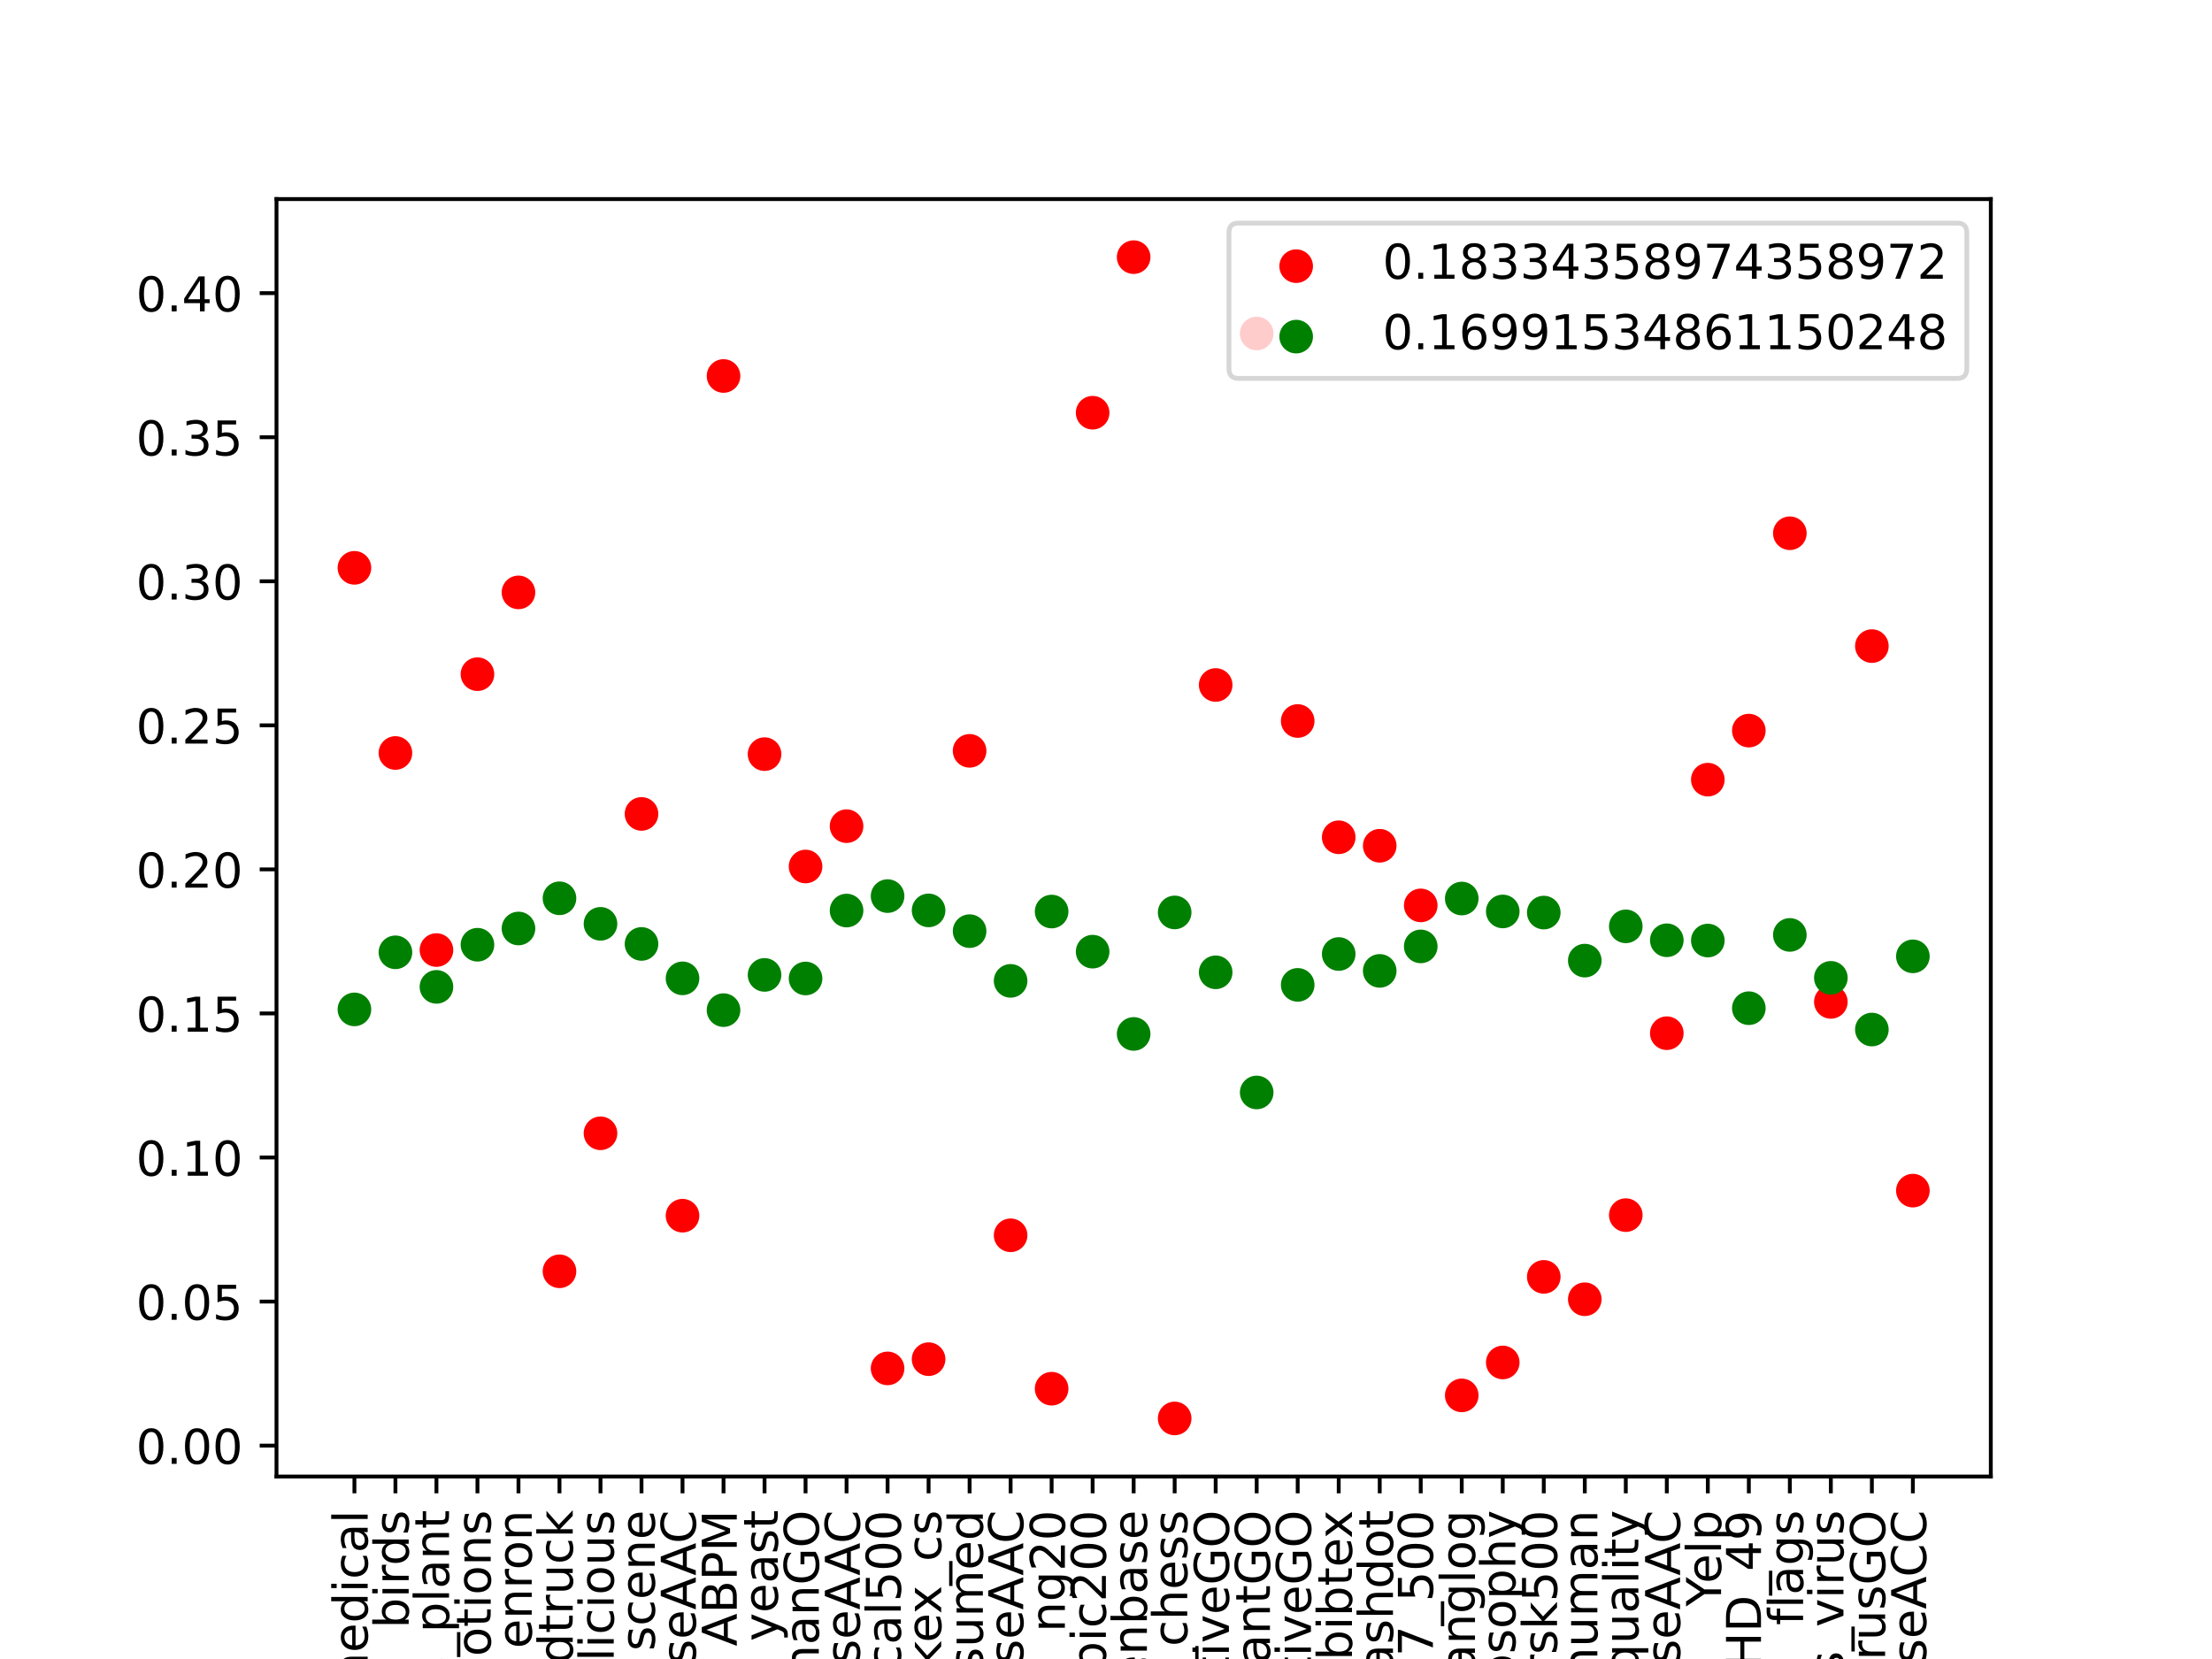 <?xml version="1.0" encoding="utf-8" standalone="no"?>
<!DOCTYPE svg PUBLIC "-//W3C//DTD SVG 1.1//EN"
  "http://www.w3.org/Graphics/SVG/1.1/DTD/svg11.dtd">
<!-- Created with matplotlib (https://matplotlib.org/) -->
<svg height="345.6pt" version="1.1" viewBox="0 0 460.8 345.6" width="460.8pt" xmlns="http://www.w3.org/2000/svg" xmlns:xlink="http://www.w3.org/1999/xlink">
 <defs>
  <style type="text/css">
*{stroke-linecap:butt;stroke-linejoin:round;}
  </style>
 </defs>
 <g id="figure_1">
  <g id="patch_1">
   <path d="M 0 345.6 
L 460.8 345.6 
L 460.8 0 
L 0 0 
z
" style="fill:#ffffff;"/>
  </g>
  <g id="axes_1">
   <g id="patch_2">
    <path d="M 57.6 307.584 
L 414.72 307.584 
L 414.72 41.472 
L 57.6 41.472 
z
" style="fill:#ffffff;"/>
   </g>
   <g id="PathCollection_1">
    <defs>
     <path d="M 0 3 
C 0.796 3 1.559 2.684 2.121 2.121 
C 2.684 1.559 3 0.796 3 0 
C 3 -0.796 2.684 -1.559 2.121 -2.121 
C 1.559 -2.684 0.796 -3 0 -3 
C -0.796 -3 -1.559 -2.684 -2.121 -2.121 
C -2.684 -1.559 -3 -0.796 -3 0 
C -3 0.796 -2.684 1.559 -2.121 2.121 
C -1.559 2.684 -0.796 3 0 3 
z
" id="mce02b1c52a" style="stroke:#ff0000;"/>
    </defs>
    <g clip-path="url(#p0b230db755)">
     <use style="fill:#ff0000;stroke:#ff0000;" x="73.833" xlink:href="#mce02b1c52a" y="118.289"/>
     <use style="fill:#ff0000;stroke:#ff0000;" x="82.376" xlink:href="#mce02b1c52a" y="156.861"/>
     <use style="fill:#ff0000;stroke:#ff0000;" x="90.92" xlink:href="#mce02b1c52a" y="197.914"/>
     <use style="fill:#ff0000;stroke:#ff0000;" x="99.463" xlink:href="#mce02b1c52a" y="140.446"/>
     <use style="fill:#ff0000;stroke:#ff0000;" x="108.007" xlink:href="#mce02b1c52a" y="123.405"/>
     <use style="fill:#ff0000;stroke:#ff0000;" x="116.55" xlink:href="#mce02b1c52a" y="264.835"/>
     <use style="fill:#ff0000;stroke:#ff0000;" x="125.094" xlink:href="#mce02b1c52a" y="236.086"/>
     <use style="fill:#ff0000;stroke:#ff0000;" x="133.638" xlink:href="#mce02b1c52a" y="169.555"/>
     <use style="fill:#ff0000;stroke:#ff0000;" x="142.181" xlink:href="#mce02b1c52a" y="253.252"/>
     <use style="fill:#ff0000;stroke:#ff0000;" x="150.725" xlink:href="#mce02b1c52a" y="78.326"/>
     <use style="fill:#ff0000;stroke:#ff0000;" x="159.268" xlink:href="#mce02b1c52a" y="157.101"/>
     <use style="fill:#ff0000;stroke:#ff0000;" x="167.812" xlink:href="#mce02b1c52a" y="180.508"/>
     <use style="fill:#ff0000;stroke:#ff0000;" x="176.355" xlink:href="#mce02b1c52a" y="172.106"/>
     <use style="fill:#ff0000;stroke:#ff0000;" x="184.899" xlink:href="#mce02b1c52a" y="285.062"/>
     <use style="fill:#ff0000;stroke:#ff0000;" x="193.442" xlink:href="#mce02b1c52a" y="283.141"/>
     <use style="fill:#ff0000;stroke:#ff0000;" x="201.986" xlink:href="#mce02b1c52a" y="156.415"/>
     <use style="fill:#ff0000;stroke:#ff0000;" x="210.529" xlink:href="#mce02b1c52a" y="257.333"/>
     <use style="fill:#ff0000;stroke:#ff0000;" x="219.073" xlink:href="#mce02b1c52a" y="289.293"/>
     <use style="fill:#ff0000;stroke:#ff0000;" x="227.616" xlink:href="#mce02b1c52a" y="85.978"/>
     <use style="fill:#ff0000;stroke:#ff0000;" x="236.16" xlink:href="#mce02b1c52a" y="53.568"/>
     <use style="fill:#ff0000;stroke:#ff0000;" x="244.704" xlink:href="#mce02b1c52a" y="295.488"/>
     <use style="fill:#ff0000;stroke:#ff0000;" x="253.247" xlink:href="#mce02b1c52a" y="142.696"/>
     <use style="fill:#ff0000;stroke:#ff0000;" x="261.791" xlink:href="#mce02b1c52a" y="69.473"/>
     <use style="fill:#ff0000;stroke:#ff0000;" x="270.334" xlink:href="#mce02b1c52a" y="150.199"/>
     <use style="fill:#ff0000;stroke:#ff0000;" x="278.878" xlink:href="#mce02b1c52a" y="174.421"/>
     <use style="fill:#ff0000;stroke:#ff0000;" x="287.421" xlink:href="#mce02b1c52a" y="176.187"/>
     <use style="fill:#ff0000;stroke:#ff0000;" x="295.965" xlink:href="#mce02b1c52a" y="188.611"/>
     <use style="fill:#ff0000;stroke:#ff0000;" x="304.508" xlink:href="#mce02b1c52a" y="290.686"/>
     <use style="fill:#ff0000;stroke:#ff0000;" x="313.052" xlink:href="#mce02b1c52a" y="283.827"/>
     <use style="fill:#ff0000;stroke:#ff0000;" x="321.595" xlink:href="#mce02b1c52a" y="265.993"/>
     <use style="fill:#ff0000;stroke:#ff0000;" x="330.139" xlink:href="#mce02b1c52a" y="270.657"/>
     <use style="fill:#ff0000;stroke:#ff0000;" x="338.682" xlink:href="#mce02b1c52a" y="253.132"/>
     <use style="fill:#ff0000;stroke:#ff0000;" x="347.226" xlink:href="#mce02b1c52a" y="215.234"/>
     <use style="fill:#ff0000;stroke:#ff0000;" x="355.77" xlink:href="#mce02b1c52a" y="162.417"/>
     <use style="fill:#ff0000;stroke:#ff0000;" x="364.313" xlink:href="#mce02b1c52a" y="152.199"/>
     <use style="fill:#ff0000;stroke:#ff0000;" x="372.857" xlink:href="#mce02b1c52a" y="111.086"/>
     <use style="fill:#ff0000;stroke:#ff0000;" x="381.4" xlink:href="#mce02b1c52a" y="208.717"/>
     <use style="fill:#ff0000;stroke:#ff0000;" x="389.944" xlink:href="#mce02b1c52a" y="134.594"/>
     <use style="fill:#ff0000;stroke:#ff0000;" x="398.487" xlink:href="#mce02b1c52a" y="248.03"/>
    </g>
   </g>
   <g id="PathCollection_2">
    <defs>
     <path d="M 0 3 
C 0.796 3 1.559 2.684 2.121 2.121 
C 2.684 1.559 3 0.796 3 0 
C 3 -0.796 2.684 -1.559 2.121 -2.121 
C 1.559 -2.684 0.796 -3 0 -3 
C -0.796 -3 -1.559 -2.684 -2.121 -2.121 
C -2.684 -1.559 -3 -0.796 -3 0 
C -3 0.796 -2.684 1.559 -2.121 2.121 
C -1.559 2.684 -0.796 3 0 3 
z
" id="m8429c0a44d" style="stroke:#008000;"/>
    </defs>
    <g clip-path="url(#p0b230db755)">
     <use style="fill:#008000;stroke:#008000;" x="73.833" xlink:href="#m8429c0a44d" y="210.275"/>
     <use style="fill:#008000;stroke:#008000;" x="82.376" xlink:href="#m8429c0a44d" y="198.384"/>
     <use style="fill:#008000;stroke:#008000;" x="90.92" xlink:href="#m8429c0a44d" y="205.583"/>
     <use style="fill:#008000;stroke:#008000;" x="99.463" xlink:href="#m8429c0a44d" y="196.806"/>
     <use style="fill:#008000;stroke:#008000;" x="108.007" xlink:href="#m8429c0a44d" y="193.421"/>
     <use style="fill:#008000;stroke:#008000;" x="116.55" xlink:href="#m8429c0a44d" y="187.13"/>
     <use style="fill:#008000;stroke:#008000;" x="125.094" xlink:href="#m8429c0a44d" y="192.451"/>
     <use style="fill:#008000;stroke:#008000;" x="133.638" xlink:href="#m8429c0a44d" y="196.638"/>
     <use style="fill:#008000;stroke:#008000;" x="142.181" xlink:href="#m8429c0a44d" y="203.808"/>
     <use style="fill:#008000;stroke:#008000;" x="150.725" xlink:href="#m8429c0a44d" y="210.429"/>
     <use style="fill:#008000;stroke:#008000;" x="159.268" xlink:href="#m8429c0a44d" y="203.091"/>
     <use style="fill:#008000;stroke:#008000;" x="167.812" xlink:href="#m8429c0a44d" y="203.834"/>
     <use style="fill:#008000;stroke:#008000;" x="176.355" xlink:href="#m8429c0a44d" y="189.684"/>
     <use style="fill:#008000;stroke:#008000;" x="184.899" xlink:href="#m8429c0a44d" y="186.674"/>
     <use style="fill:#008000;stroke:#008000;" x="193.442" xlink:href="#m8429c0a44d" y="189.652"/>
     <use style="fill:#008000;stroke:#008000;" x="201.986" xlink:href="#m8429c0a44d" y="193.974"/>
     <use style="fill:#008000;stroke:#008000;" x="210.529" xlink:href="#m8429c0a44d" y="204.333"/>
     <use style="fill:#008000;stroke:#008000;" x="219.073" xlink:href="#m8429c0a44d" y="189.89"/>
     <use style="fill:#008000;stroke:#008000;" x="227.616" xlink:href="#m8429c0a44d" y="198.248"/>
     <use style="fill:#008000;stroke:#008000;" x="236.16" xlink:href="#m8429c0a44d" y="215.387"/>
     <use style="fill:#008000;stroke:#008000;" x="244.704" xlink:href="#m8429c0a44d" y="190.077"/>
     <use style="fill:#008000;stroke:#008000;" x="253.247" xlink:href="#m8429c0a44d" y="202.551"/>
     <use style="fill:#008000;stroke:#008000;" x="261.791" xlink:href="#m8429c0a44d" y="227.579"/>
     <use style="fill:#008000;stroke:#008000;" x="270.334" xlink:href="#m8429c0a44d" y="205.167"/>
     <use style="fill:#008000;stroke:#008000;" x="278.878" xlink:href="#m8429c0a44d" y="198.738"/>
     <use style="fill:#008000;stroke:#008000;" x="287.421" xlink:href="#m8429c0a44d" y="202.252"/>
     <use style="fill:#008000;stroke:#008000;" x="295.965" xlink:href="#m8429c0a44d" y="197.151"/>
     <use style="fill:#008000;stroke:#008000;" x="304.508" xlink:href="#m8429c0a44d" y="187.181"/>
     <use style="fill:#008000;stroke:#008000;" x="313.052" xlink:href="#m8429c0a44d" y="189.871"/>
     <use style="fill:#008000;stroke:#008000;" x="321.595" xlink:href="#m8429c0a44d" y="190.107"/>
     <use style="fill:#008000;stroke:#008000;" x="330.139" xlink:href="#m8429c0a44d" y="200.112"/>
     <use style="fill:#008000;stroke:#008000;" x="338.682" xlink:href="#m8429c0a44d" y="192.975"/>
     <use style="fill:#008000;stroke:#008000;" x="347.226" xlink:href="#m8429c0a44d" y="195.874"/>
     <use style="fill:#008000;stroke:#008000;" x="355.77" xlink:href="#m8429c0a44d" y="195.933"/>
     <use style="fill:#008000;stroke:#008000;" x="364.313" xlink:href="#m8429c0a44d" y="210.027"/>
     <use style="fill:#008000;stroke:#008000;" x="372.857" xlink:href="#m8429c0a44d" y="194.76"/>
     <use style="fill:#008000;stroke:#008000;" x="381.4" xlink:href="#m8429c0a44d" y="203.702"/>
     <use style="fill:#008000;stroke:#008000;" x="389.944" xlink:href="#m8429c0a44d" y="214.473"/>
     <use style="fill:#008000;stroke:#008000;" x="398.487" xlink:href="#m8429c0a44d" y="199.224"/>
    </g>
   </g>
   <g id="matplotlib.axis_1">
    <g id="xtick_1">
     <g id="line2d_1">
      <defs>
       <path d="M 0 0 
L 0 3.5 
" id="m112e1a2384" style="stroke:#000000;stroke-width:0.8;"/>
      </defs>
      <g>
       <use style="stroke:#000000;stroke-width:0.8;" x="73.833" xlink:href="#m112e1a2384" y="307.584"/>
      </g>
     </g>
     <g id="text_1">
      <!-- medical -->
      <defs>
       <path d="M 52 44.188 
Q 55.375 50.25 60.062 53.125 
Q 64.75 56 71.094 56 
Q 79.641 56 84.281 50.016 
Q 88.922 44.047 88.922 33.016 
L 88.922 0 
L 79.891 0 
L 79.891 32.719 
Q 79.891 40.578 77.094 44.375 
Q 74.312 48.188 68.609 48.188 
Q 61.625 48.188 57.562 43.547 
Q 53.516 38.922 53.516 30.906 
L 53.516 0 
L 44.484 0 
L 44.484 32.719 
Q 44.484 40.625 41.703 44.406 
Q 38.922 48.188 33.109 48.188 
Q 26.219 48.188 22.156 43.531 
Q 18.109 38.875 18.109 30.906 
L 18.109 0 
L 9.078 0 
L 9.078 54.688 
L 18.109 54.688 
L 18.109 46.188 
Q 21.188 51.219 25.484 53.609 
Q 29.781 56 35.688 56 
Q 41.656 56 45.828 52.969 
Q 50 49.953 52 44.188 
z
" id="DejaVuSans-109"/>
       <path d="M 56.203 29.594 
L 56.203 25.203 
L 14.891 25.203 
Q 15.484 15.922 20.484 11.062 
Q 25.484 6.203 34.422 6.203 
Q 39.594 6.203 44.453 7.469 
Q 49.312 8.734 54.109 11.281 
L 54.109 2.781 
Q 49.266 0.734 44.188 -0.344 
Q 39.109 -1.422 33.891 -1.422 
Q 20.797 -1.422 13.156 6.188 
Q 5.516 13.812 5.516 26.812 
Q 5.516 40.234 12.766 48.109 
Q 20.016 56 32.328 56 
Q 43.359 56 49.781 48.891 
Q 56.203 41.797 56.203 29.594 
z
M 47.219 32.234 
Q 47.125 39.594 43.094 43.984 
Q 39.062 48.391 32.422 48.391 
Q 24.906 48.391 20.391 44.141 
Q 15.875 39.891 15.188 32.172 
z
" id="DejaVuSans-101"/>
       <path d="M 45.406 46.391 
L 45.406 75.984 
L 54.391 75.984 
L 54.391 0 
L 45.406 0 
L 45.406 8.203 
Q 42.578 3.328 38.25 0.953 
Q 33.938 -1.422 27.875 -1.422 
Q 17.969 -1.422 11.734 6.484 
Q 5.516 14.406 5.516 27.297 
Q 5.516 40.188 11.734 48.094 
Q 17.969 56 27.875 56 
Q 33.938 56 38.25 53.625 
Q 42.578 51.266 45.406 46.391 
z
M 14.797 27.297 
Q 14.797 17.391 18.875 11.75 
Q 22.953 6.109 30.078 6.109 
Q 37.203 6.109 41.297 11.75 
Q 45.406 17.391 45.406 27.297 
Q 45.406 37.203 41.297 42.844 
Q 37.203 48.484 30.078 48.484 
Q 22.953 48.484 18.875 42.844 
Q 14.797 37.203 14.797 27.297 
z
" id="DejaVuSans-100"/>
       <path d="M 9.422 54.688 
L 18.406 54.688 
L 18.406 0 
L 9.422 0 
z
M 9.422 75.984 
L 18.406 75.984 
L 18.406 64.594 
L 9.422 64.594 
z
" id="DejaVuSans-105"/>
       <path d="M 48.781 52.594 
L 48.781 44.188 
Q 44.969 46.297 41.141 47.344 
Q 37.312 48.391 33.406 48.391 
Q 24.656 48.391 19.812 42.844 
Q 14.984 37.312 14.984 27.297 
Q 14.984 17.281 19.812 11.734 
Q 24.656 6.203 33.406 6.203 
Q 37.312 6.203 41.141 7.25 
Q 44.969 8.297 48.781 10.406 
L 48.781 2.094 
Q 45.016 0.344 40.984 -0.531 
Q 36.969 -1.422 32.422 -1.422 
Q 20.062 -1.422 12.781 6.344 
Q 5.516 14.109 5.516 27.297 
Q 5.516 40.672 12.859 48.328 
Q 20.219 56 33.016 56 
Q 37.156 56 41.109 55.141 
Q 45.062 54.297 48.781 52.594 
z
" id="DejaVuSans-99"/>
       <path d="M 34.281 27.484 
Q 23.391 27.484 19.188 25 
Q 14.984 22.516 14.984 16.5 
Q 14.984 11.719 18.141 8.906 
Q 21.297 6.109 26.703 6.109 
Q 34.188 6.109 38.703 11.406 
Q 43.219 16.703 43.219 25.484 
L 43.219 27.484 
z
M 52.203 31.203 
L 52.203 0 
L 43.219 0 
L 43.219 8.297 
Q 40.141 3.328 35.547 0.953 
Q 30.953 -1.422 24.312 -1.422 
Q 15.922 -1.422 10.953 3.297 
Q 6 8.016 6 15.922 
Q 6 25.141 12.172 29.828 
Q 18.359 34.516 30.609 34.516 
L 43.219 34.516 
L 43.219 35.406 
Q 43.219 41.609 39.141 45 
Q 35.062 48.391 27.688 48.391 
Q 23 48.391 18.547 47.266 
Q 14.109 46.141 10.016 43.891 
L 10.016 52.203 
Q 14.938 54.109 19.578 55.047 
Q 24.219 56 28.609 56 
Q 40.484 56 46.344 49.844 
Q 52.203 43.703 52.203 31.203 
z
" id="DejaVuSans-97"/>
       <path d="M 9.422 75.984 
L 18.406 75.984 
L 18.406 0 
L 9.422 0 
z
" id="DejaVuSans-108"/>
      </defs>
      <g transform="translate(76.592 354.009)rotate(-90)scale(0.1 -0.1)">
       <use xlink:href="#DejaVuSans-109"/>
       <use x="97.412" xlink:href="#DejaVuSans-101"/>
       <use x="158.936" xlink:href="#DejaVuSans-100"/>
       <use x="222.412" xlink:href="#DejaVuSans-105"/>
       <use x="250.195" xlink:href="#DejaVuSans-99"/>
       <use x="305.176" xlink:href="#DejaVuSans-97"/>
       <use x="366.455" xlink:href="#DejaVuSans-108"/>
      </g>
     </g>
    </g>
    <g id="xtick_2">
     <g id="line2d_2">
      <g>
       <use style="stroke:#000000;stroke-width:0.8;" x="82.376" xlink:href="#m112e1a2384" y="307.584"/>
      </g>
     </g>
     <g id="text_2">
      <!-- birds -->
      <defs>
       <path d="M 48.688 27.297 
Q 48.688 37.203 44.609 42.844 
Q 40.531 48.484 33.406 48.484 
Q 26.266 48.484 22.188 42.844 
Q 18.109 37.203 18.109 27.297 
Q 18.109 17.391 22.188 11.75 
Q 26.266 6.109 33.406 6.109 
Q 40.531 6.109 44.609 11.75 
Q 48.688 17.391 48.688 27.297 
z
M 18.109 46.391 
Q 20.953 51.266 25.266 53.625 
Q 29.594 56 35.594 56 
Q 45.562 56 51.781 48.094 
Q 58.016 40.188 58.016 27.297 
Q 58.016 14.406 51.781 6.484 
Q 45.562 -1.422 35.594 -1.422 
Q 29.594 -1.422 25.266 0.953 
Q 20.953 3.328 18.109 8.203 
L 18.109 0 
L 9.078 0 
L 9.078 75.984 
L 18.109 75.984 
z
" id="DejaVuSans-98"/>
       <path d="M 41.109 46.297 
Q 39.594 47.172 37.812 47.578 
Q 36.031 48 33.891 48 
Q 26.266 48 22.188 43.047 
Q 18.109 38.094 18.109 28.812 
L 18.109 0 
L 9.078 0 
L 9.078 54.688 
L 18.109 54.688 
L 18.109 46.188 
Q 20.953 51.172 25.484 53.578 
Q 30.031 56 36.531 56 
Q 37.453 56 38.578 55.875 
Q 39.703 55.766 41.062 55.516 
z
" id="DejaVuSans-114"/>
       <path d="M 44.281 53.078 
L 44.281 44.578 
Q 40.484 46.531 36.375 47.5 
Q 32.281 48.484 27.875 48.484 
Q 21.188 48.484 17.844 46.438 
Q 14.5 44.391 14.5 40.281 
Q 14.5 37.156 16.891 35.375 
Q 19.281 33.594 26.516 31.984 
L 29.594 31.297 
Q 39.156 29.25 43.188 25.516 
Q 47.219 21.781 47.219 15.094 
Q 47.219 7.469 41.188 3.016 
Q 35.156 -1.422 24.609 -1.422 
Q 20.219 -1.422 15.453 -0.562 
Q 10.688 0.297 5.422 2 
L 5.422 11.281 
Q 10.406 8.688 15.234 7.391 
Q 20.062 6.109 24.812 6.109 
Q 31.156 6.109 34.562 8.281 
Q 37.984 10.453 37.984 14.406 
Q 37.984 18.062 35.516 20.016 
Q 33.062 21.969 24.703 23.781 
L 21.578 24.516 
Q 13.234 26.266 9.516 29.906 
Q 5.812 33.547 5.812 39.891 
Q 5.812 47.609 11.281 51.797 
Q 16.75 56 26.812 56 
Q 31.781 56 36.172 55.266 
Q 40.578 54.547 44.281 53.078 
z
" id="DejaVuSans-115"/>
      </defs>
      <g transform="translate(85.136 339.204)rotate(-90)scale(0.1 -0.1)">
       <use xlink:href="#DejaVuSans-98"/>
       <use x="63.477" xlink:href="#DejaVuSans-105"/>
       <use x="91.26" xlink:href="#DejaVuSans-114"/>
       <use x="130.623" xlink:href="#DejaVuSans-100"/>
       <use x="194.1" xlink:href="#DejaVuSans-115"/>
      </g>
     </g>
    </g>
    <g id="xtick_3">
     <g id="line2d_3">
      <g>
       <use style="stroke:#000000;stroke-width:0.8;" x="90.92" xlink:href="#m112e1a2384" y="307.584"/>
      </g>
     </g>
     <g id="text_3">
      <!-- proteins_plant -->
      <defs>
       <path d="M 18.109 8.203 
L 18.109 -20.797 
L 9.078 -20.797 
L 9.078 54.688 
L 18.109 54.688 
L 18.109 46.391 
Q 20.953 51.266 25.266 53.625 
Q 29.594 56 35.594 56 
Q 45.562 56 51.781 48.094 
Q 58.016 40.188 58.016 27.297 
Q 58.016 14.406 51.781 6.484 
Q 45.562 -1.422 35.594 -1.422 
Q 29.594 -1.422 25.266 0.953 
Q 20.953 3.328 18.109 8.203 
z
M 48.688 27.297 
Q 48.688 37.203 44.609 42.844 
Q 40.531 48.484 33.406 48.484 
Q 26.266 48.484 22.188 42.844 
Q 18.109 37.203 18.109 27.297 
Q 18.109 17.391 22.188 11.75 
Q 26.266 6.109 33.406 6.109 
Q 40.531 6.109 44.609 11.75 
Q 48.688 17.391 48.688 27.297 
z
" id="DejaVuSans-112"/>
       <path d="M 30.609 48.391 
Q 23.391 48.391 19.188 42.75 
Q 14.984 37.109 14.984 27.297 
Q 14.984 17.484 19.156 11.844 
Q 23.344 6.203 30.609 6.203 
Q 37.797 6.203 41.984 11.859 
Q 46.188 17.531 46.188 27.297 
Q 46.188 37.016 41.984 42.703 
Q 37.797 48.391 30.609 48.391 
z
M 30.609 56 
Q 42.328 56 49.016 48.375 
Q 55.719 40.766 55.719 27.297 
Q 55.719 13.875 49.016 6.219 
Q 42.328 -1.422 30.609 -1.422 
Q 18.844 -1.422 12.172 6.219 
Q 5.516 13.875 5.516 27.297 
Q 5.516 40.766 12.172 48.375 
Q 18.844 56 30.609 56 
z
" id="DejaVuSans-111"/>
       <path d="M 18.312 70.219 
L 18.312 54.688 
L 36.812 54.688 
L 36.812 47.703 
L 18.312 47.703 
L 18.312 18.016 
Q 18.312 11.328 20.141 9.422 
Q 21.969 7.516 27.594 7.516 
L 36.812 7.516 
L 36.812 0 
L 27.594 0 
Q 17.188 0 13.234 3.875 
Q 9.281 7.766 9.281 18.016 
L 9.281 47.703 
L 2.688 47.703 
L 2.688 54.688 
L 9.281 54.688 
L 9.281 70.219 
z
" id="DejaVuSans-116"/>
       <path d="M 54.891 33.016 
L 54.891 0 
L 45.906 0 
L 45.906 32.719 
Q 45.906 40.484 42.875 44.328 
Q 39.844 48.188 33.797 48.188 
Q 26.516 48.188 22.312 43.547 
Q 18.109 38.922 18.109 30.906 
L 18.109 0 
L 9.078 0 
L 9.078 54.688 
L 18.109 54.688 
L 18.109 46.188 
Q 21.344 51.125 25.703 53.562 
Q 30.078 56 35.797 56 
Q 45.219 56 50.047 50.172 
Q 54.891 44.344 54.891 33.016 
z
" id="DejaVuSans-110"/>
       <path d="M 50.984 -16.609 
L 50.984 -23.578 
L -0.984 -23.578 
L -0.984 -16.609 
z
" id="DejaVuSans-95"/>
      </defs>
      <g transform="translate(93.54 385.848)rotate(-90)scale(0.1 -0.1)">
       <use xlink:href="#DejaVuSans-112"/>
       <use x="63.477" xlink:href="#DejaVuSans-114"/>
       <use x="102.34" xlink:href="#DejaVuSans-111"/>
       <use x="163.521" xlink:href="#DejaVuSans-116"/>
       <use x="202.73" xlink:href="#DejaVuSans-101"/>
       <use x="264.254" xlink:href="#DejaVuSans-105"/>
       <use x="292.037" xlink:href="#DejaVuSans-110"/>
       <use x="355.416" xlink:href="#DejaVuSans-115"/>
       <use x="407.516" xlink:href="#DejaVuSans-95"/>
       <use x="457.516" xlink:href="#DejaVuSans-112"/>
       <use x="520.992" xlink:href="#DejaVuSans-108"/>
       <use x="548.775" xlink:href="#DejaVuSans-97"/>
       <use x="610.055" xlink:href="#DejaVuSans-110"/>
       <use x="673.434" xlink:href="#DejaVuSans-116"/>
      </g>
     </g>
    </g>
    <g id="xtick_4">
     <g id="line2d_4">
      <g>
       <use style="stroke:#000000;stroke-width:0.8;" x="99.463" xlink:href="#m112e1a2384" y="307.584"/>
      </g>
     </g>
     <g id="text_4">
      <!-- emotions -->
      <g transform="translate(102.223 360.961)rotate(-90)scale(0.1 -0.1)">
       <use xlink:href="#DejaVuSans-101"/>
       <use x="61.523" xlink:href="#DejaVuSans-109"/>
       <use x="158.936" xlink:href="#DejaVuSans-111"/>
       <use x="220.117" xlink:href="#DejaVuSans-116"/>
       <use x="259.326" xlink:href="#DejaVuSans-105"/>
       <use x="287.109" xlink:href="#DejaVuSans-111"/>
       <use x="348.291" xlink:href="#DejaVuSans-110"/>
       <use x="411.67" xlink:href="#DejaVuSans-115"/>
      </g>
     </g>
    </g>
    <g id="xtick_5">
     <g id="line2d_5">
      <g>
       <use style="stroke:#000000;stroke-width:0.8;" x="108.007" xlink:href="#m112e1a2384" y="307.584"/>
      </g>
     </g>
     <g id="text_5">
      <!-- enron -->
      <g transform="translate(110.766 343.417)rotate(-90)scale(0.1 -0.1)">
       <use xlink:href="#DejaVuSans-101"/>
       <use x="61.523" xlink:href="#DejaVuSans-110"/>
       <use x="124.902" xlink:href="#DejaVuSans-114"/>
       <use x="163.766" xlink:href="#DejaVuSans-111"/>
       <use x="224.947" xlink:href="#DejaVuSans-110"/>
      </g>
     </g>
    </g>
    <g id="xtick_6">
     <g id="line2d_6">
      <g>
       <use style="stroke:#000000;stroke-width:0.8;" x="116.55" xlink:href="#m112e1a2384" y="307.584"/>
      </g>
     </g>
     <g id="text_6">
      <!-- foodtruck -->
      <defs>
       <path d="M 37.109 75.984 
L 37.109 68.5 
L 28.516 68.5 
Q 23.688 68.5 21.797 66.547 
Q 19.922 64.594 19.922 59.516 
L 19.922 54.688 
L 34.719 54.688 
L 34.719 47.703 
L 19.922 47.703 
L 19.922 0 
L 10.891 0 
L 10.891 47.703 
L 2.297 47.703 
L 2.297 54.688 
L 10.891 54.688 
L 10.891 58.5 
Q 10.891 67.625 15.141 71.797 
Q 19.391 75.984 28.609 75.984 
z
" id="DejaVuSans-102"/>
       <path d="M 8.5 21.578 
L 8.5 54.688 
L 17.484 54.688 
L 17.484 21.922 
Q 17.484 14.156 20.5 10.266 
Q 23.531 6.391 29.594 6.391 
Q 36.859 6.391 41.078 11.031 
Q 45.312 15.672 45.312 23.688 
L 45.312 54.688 
L 54.297 54.688 
L 54.297 0 
L 45.312 0 
L 45.312 8.406 
Q 42.047 3.422 37.719 1 
Q 33.406 -1.422 27.688 -1.422 
Q 18.266 -1.422 13.375 4.438 
Q 8.5 10.297 8.5 21.578 
z
M 31.109 56 
z
" id="DejaVuSans-117"/>
       <path d="M 9.078 75.984 
L 18.109 75.984 
L 18.109 31.109 
L 44.922 54.688 
L 56.391 54.688 
L 27.391 29.109 
L 57.625 0 
L 45.906 0 
L 18.109 26.703 
L 18.109 0 
L 9.078 0 
z
" id="DejaVuSans-107"/>
      </defs>
      <g transform="translate(119.31 362.348)rotate(-90)scale(0.1 -0.1)">
       <use xlink:href="#DejaVuSans-102"/>
       <use x="35.205" xlink:href="#DejaVuSans-111"/>
       <use x="96.387" xlink:href="#DejaVuSans-111"/>
       <use x="157.568" xlink:href="#DejaVuSans-100"/>
       <use x="221.045" xlink:href="#DejaVuSans-116"/>
       <use x="260.254" xlink:href="#DejaVuSans-114"/>
       <use x="301.367" xlink:href="#DejaVuSans-117"/>
       <use x="364.746" xlink:href="#DejaVuSans-99"/>
       <use x="419.727" xlink:href="#DejaVuSans-107"/>
      </g>
     </g>
    </g>
    <g id="xtick_7">
     <g id="line2d_7">
      <g>
       <use style="stroke:#000000;stroke-width:0.8;" x="125.094" xlink:href="#m112e1a2384" y="307.584"/>
      </g>
     </g>
     <g id="text_7">
      <!-- delicious -->
      <g transform="translate(127.853 358.584)rotate(-90)scale(0.1 -0.1)">
       <use xlink:href="#DejaVuSans-100"/>
       <use x="63.477" xlink:href="#DejaVuSans-101"/>
       <use x="125" xlink:href="#DejaVuSans-108"/>
       <use x="152.783" xlink:href="#DejaVuSans-105"/>
       <use x="180.566" xlink:href="#DejaVuSans-99"/>
       <use x="235.547" xlink:href="#DejaVuSans-105"/>
       <use x="263.33" xlink:href="#DejaVuSans-111"/>
       <use x="324.512" xlink:href="#DejaVuSans-117"/>
       <use x="387.891" xlink:href="#DejaVuSans-115"/>
      </g>
     </g>
    </g>
    <g id="xtick_8">
     <g id="line2d_8">
      <g>
       <use style="stroke:#000000;stroke-width:0.8;" x="133.638" xlink:href="#m112e1a2384" y="307.584"/>
      </g>
     </g>
     <g id="text_8">
      <!-- scene -->
      <g transform="translate(136.397 343.936)rotate(-90)scale(0.1 -0.1)">
       <use xlink:href="#DejaVuSans-115"/>
       <use x="52.1" xlink:href="#DejaVuSans-99"/>
       <use x="107.08" xlink:href="#DejaVuSans-101"/>
       <use x="168.604" xlink:href="#DejaVuSans-110"/>
       <use x="231.982" xlink:href="#DejaVuSans-101"/>
      </g>
     </g>
    </g>
    <g id="xtick_9">
     <g id="line2d_9">
      <g>
       <use style="stroke:#000000;stroke-width:0.8;" x="142.181" xlink:href="#m112e1a2384" y="307.584"/>
      </g>
     </g>
     <g id="text_9">
      <!-- HumanPseAAC -->
      <defs>
       <path d="M 9.812 72.906 
L 19.672 72.906 
L 19.672 43.016 
L 55.516 43.016 
L 55.516 72.906 
L 65.375 72.906 
L 65.375 0 
L 55.516 0 
L 55.516 34.719 
L 19.672 34.719 
L 19.672 0 
L 9.812 0 
z
" id="DejaVuSans-72"/>
       <path d="M 19.672 64.797 
L 19.672 37.406 
L 32.078 37.406 
Q 38.969 37.406 42.719 40.969 
Q 46.484 44.531 46.484 51.125 
Q 46.484 57.672 42.719 61.234 
Q 38.969 64.797 32.078 64.797 
z
M 9.812 72.906 
L 32.078 72.906 
Q 44.344 72.906 50.609 67.359 
Q 56.891 61.812 56.891 51.125 
Q 56.891 40.328 50.609 34.812 
Q 44.344 29.297 32.078 29.297 
L 19.672 29.297 
L 19.672 0 
L 9.812 0 
z
" id="DejaVuSans-80"/>
       <path d="M 34.188 63.188 
L 20.797 26.906 
L 47.609 26.906 
z
M 28.609 72.906 
L 39.797 72.906 
L 67.578 0 
L 57.328 0 
L 50.688 18.703 
L 17.828 18.703 
L 11.188 0 
L 0.781 0 
z
" id="DejaVuSans-65"/>
       <path d="M 64.406 67.281 
L 64.406 56.891 
Q 59.422 61.531 53.781 63.812 
Q 48.141 66.109 41.797 66.109 
Q 29.297 66.109 22.656 58.469 
Q 16.016 50.828 16.016 36.375 
Q 16.016 21.969 22.656 14.328 
Q 29.297 6.688 41.797 6.688 
Q 48.141 6.688 53.781 8.984 
Q 59.422 11.281 64.406 15.922 
L 64.406 5.609 
Q 59.234 2.094 53.438 0.328 
Q 47.656 -1.422 41.219 -1.422 
Q 24.656 -1.422 15.125 8.703 
Q 5.609 18.844 5.609 36.375 
Q 5.609 53.953 15.125 64.078 
Q 24.656 74.219 41.219 74.219 
Q 47.75 74.219 53.531 72.484 
Q 59.328 70.75 64.406 67.281 
z
" id="DejaVuSans-67"/>
      </defs>
      <g transform="translate(144.94 388.629)rotate(-90)scale(0.1 -0.1)">
       <use xlink:href="#DejaVuSans-72"/>
       <use x="75.195" xlink:href="#DejaVuSans-117"/>
       <use x="138.574" xlink:href="#DejaVuSans-109"/>
       <use x="235.986" xlink:href="#DejaVuSans-97"/>
       <use x="297.266" xlink:href="#DejaVuSans-110"/>
       <use x="360.645" xlink:href="#DejaVuSans-80"/>
       <use x="419.197" xlink:href="#DejaVuSans-115"/>
       <use x="471.297" xlink:href="#DejaVuSans-101"/>
       <use x="532.82" xlink:href="#DejaVuSans-65"/>
       <use x="603.979" xlink:href="#DejaVuSans-65"/>
       <use x="670.637" xlink:href="#DejaVuSans-67"/>
      </g>
     </g>
    </g>
    <g id="xtick_10">
     <g id="line2d_10">
      <g>
       <use style="stroke:#000000;stroke-width:0.8;" x="150.725" xlink:href="#m112e1a2384" y="307.584"/>
      </g>
     </g>
     <g id="text_10">
      <!-- ABPM -->
      <defs>
       <path d="M 19.672 34.812 
L 19.672 8.109 
L 35.5 8.109 
Q 43.453 8.109 47.281 11.406 
Q 51.125 14.703 51.125 21.484 
Q 51.125 28.328 47.281 31.562 
Q 43.453 34.812 35.5 34.812 
z
M 19.672 64.797 
L 19.672 42.828 
L 34.281 42.828 
Q 41.5 42.828 45.031 45.531 
Q 48.578 48.25 48.578 53.812 
Q 48.578 59.328 45.031 62.062 
Q 41.5 64.797 34.281 64.797 
z
M 9.812 72.906 
L 35.016 72.906 
Q 46.297 72.906 52.391 68.219 
Q 58.5 63.531 58.5 54.891 
Q 58.5 48.188 55.375 44.234 
Q 52.25 40.281 46.188 39.312 
Q 53.469 37.75 57.5 32.781 
Q 61.531 27.828 61.531 20.406 
Q 61.531 10.641 54.891 5.312 
Q 48.25 0 35.984 0 
L 9.812 0 
z
" id="DejaVuSans-66"/>
       <path d="M 9.812 72.906 
L 24.516 72.906 
L 43.109 23.297 
L 61.812 72.906 
L 76.516 72.906 
L 76.516 0 
L 66.891 0 
L 66.891 64.016 
L 48.094 14.016 
L 38.188 14.016 
L 19.391 64.016 
L 19.391 0 
L 9.812 0 
z
" id="DejaVuSans-77"/>
      </defs>
      <g transform="translate(153.484 342.943)rotate(-90)scale(0.1 -0.1)">
       <use xlink:href="#DejaVuSans-65"/>
       <use x="68.408" xlink:href="#DejaVuSans-66"/>
       <use x="137.012" xlink:href="#DejaVuSans-80"/>
       <use x="197.314" xlink:href="#DejaVuSans-77"/>
      </g>
     </g>
    </g>
    <g id="xtick_11">
     <g id="line2d_11">
      <g>
       <use style="stroke:#000000;stroke-width:0.8;" x="159.268" xlink:href="#m112e1a2384" y="307.584"/>
      </g>
     </g>
     <g id="text_11">
      <!-- yeast -->
      <defs>
       <path d="M 32.172 -5.078 
Q 28.375 -14.844 24.75 -17.812 
Q 21.141 -20.797 15.094 -20.797 
L 7.906 -20.797 
L 7.906 -13.281 
L 13.188 -13.281 
Q 16.891 -13.281 18.938 -11.516 
Q 21 -9.766 23.484 -3.219 
L 25.094 0.875 
L 2.984 54.688 
L 12.5 54.688 
L 29.594 11.922 
L 46.688 54.688 
L 56.203 54.688 
z
" id="DejaVuSans-121"/>
      </defs>
      <g transform="translate(162.028 341.914)rotate(-90)scale(0.1 -0.1)">
       <use xlink:href="#DejaVuSans-121"/>
       <use x="59.18" xlink:href="#DejaVuSans-101"/>
       <use x="120.703" xlink:href="#DejaVuSans-97"/>
       <use x="181.982" xlink:href="#DejaVuSans-115"/>
       <use x="234.082" xlink:href="#DejaVuSans-116"/>
      </g>
     </g>
    </g>
    <g id="xtick_12">
     <g id="line2d_12">
      <g>
       <use style="stroke:#000000;stroke-width:0.8;" x="167.812" xlink:href="#m112e1a2384" y="307.584"/>
      </g>
     </g>
     <g id="text_12">
      <!-- HumanGO -->
      <defs>
       <path d="M 59.516 10.406 
L 59.516 29.984 
L 43.406 29.984 
L 43.406 38.094 
L 69.281 38.094 
L 69.281 6.781 
Q 63.578 2.734 56.688 0.656 
Q 49.812 -1.422 42 -1.422 
Q 24.906 -1.422 15.25 8.562 
Q 5.609 18.562 5.609 36.375 
Q 5.609 54.25 15.25 64.234 
Q 24.906 74.219 42 74.219 
Q 49.125 74.219 55.547 72.453 
Q 61.969 70.703 67.391 67.281 
L 67.391 56.781 
Q 61.922 61.422 55.766 63.766 
Q 49.609 66.109 42.828 66.109 
Q 29.438 66.109 22.719 58.641 
Q 16.016 51.172 16.016 36.375 
Q 16.016 21.625 22.719 14.156 
Q 29.438 6.688 42.828 6.688 
Q 48.047 6.688 52.141 7.594 
Q 56.25 8.5 59.516 10.406 
z
" id="DejaVuSans-71"/>
       <path d="M 39.406 66.219 
Q 28.656 66.219 22.328 58.203 
Q 16.016 50.203 16.016 36.375 
Q 16.016 22.609 22.328 14.594 
Q 28.656 6.594 39.406 6.594 
Q 50.141 6.594 56.422 14.594 
Q 62.703 22.609 62.703 36.375 
Q 62.703 50.203 56.422 58.203 
Q 50.141 66.219 39.406 66.219 
z
M 39.406 74.219 
Q 54.734 74.219 63.906 63.938 
Q 73.094 53.656 73.094 36.375 
Q 73.094 19.141 63.906 8.859 
Q 54.734 -1.422 39.406 -1.422 
Q 24.031 -1.422 14.812 8.828 
Q 5.609 19.094 5.609 36.375 
Q 5.609 53.656 14.812 63.938 
Q 24.031 74.219 39.406 74.219 
z
" id="DejaVuSans-79"/>
      </defs>
      <g transform="translate(170.571 366.268)rotate(-90)scale(0.1 -0.1)">
       <use xlink:href="#DejaVuSans-72"/>
       <use x="75.195" xlink:href="#DejaVuSans-117"/>
       <use x="138.574" xlink:href="#DejaVuSans-109"/>
       <use x="235.986" xlink:href="#DejaVuSans-97"/>
       <use x="297.266" xlink:href="#DejaVuSans-110"/>
       <use x="360.645" xlink:href="#DejaVuSans-71"/>
       <use x="438.135" xlink:href="#DejaVuSans-79"/>
      </g>
     </g>
    </g>
    <g id="xtick_13">
     <g id="line2d_13">
      <g>
       <use style="stroke:#000000;stroke-width:0.8;" x="176.355" xlink:href="#m112e1a2384" y="307.584"/>
      </g>
     </g>
     <g id="text_13">
      <!-- GpositivePseAAC -->
      <defs>
       <path d="M 2.984 54.688 
L 12.5 54.688 
L 29.594 8.797 
L 46.688 54.688 
L 56.203 54.688 
L 35.688 0 
L 23.484 0 
z
" id="DejaVuSans-118"/>
      </defs>
      <g transform="translate(179.115 399.539)rotate(-90)scale(0.1 -0.1)">
       <use xlink:href="#DejaVuSans-71"/>
       <use x="77.49" xlink:href="#DejaVuSans-112"/>
       <use x="140.967" xlink:href="#DejaVuSans-111"/>
       <use x="202.148" xlink:href="#DejaVuSans-115"/>
       <use x="254.248" xlink:href="#DejaVuSans-105"/>
       <use x="282.031" xlink:href="#DejaVuSans-116"/>
       <use x="321.24" xlink:href="#DejaVuSans-105"/>
       <use x="349.023" xlink:href="#DejaVuSans-118"/>
       <use x="408.203" xlink:href="#DejaVuSans-101"/>
       <use x="469.727" xlink:href="#DejaVuSans-80"/>
       <use x="528.279" xlink:href="#DejaVuSans-115"/>
       <use x="580.379" xlink:href="#DejaVuSans-101"/>
       <use x="641.902" xlink:href="#DejaVuSans-65"/>
       <use x="713.061" xlink:href="#DejaVuSans-65"/>
       <use x="779.719" xlink:href="#DejaVuSans-67"/>
      </g>
     </g>
    </g>
    <g id="xtick_14">
     <g id="line2d_14">
      <g>
       <use style="stroke:#000000;stroke-width:0.8;" x="184.899" xlink:href="#m112e1a2384" y="307.584"/>
      </g>
     </g>
     <g id="text_14">
      <!-- cal500 -->
      <defs>
       <path d="M 10.797 72.906 
L 49.516 72.906 
L 49.516 64.594 
L 19.828 64.594 
L 19.828 46.734 
Q 21.969 47.469 24.109 47.828 
Q 26.266 48.188 28.422 48.188 
Q 40.625 48.188 47.75 41.5 
Q 54.891 34.812 54.891 23.391 
Q 54.891 11.625 47.562 5.094 
Q 40.234 -1.422 26.906 -1.422 
Q 22.312 -1.422 17.547 -0.641 
Q 12.797 0.141 7.719 1.703 
L 7.719 11.625 
Q 12.109 9.234 16.797 8.062 
Q 21.484 6.891 26.703 6.891 
Q 35.156 6.891 40.078 11.328 
Q 45.016 15.766 45.016 23.391 
Q 45.016 31 40.078 35.438 
Q 35.156 39.891 26.703 39.891 
Q 22.75 39.891 18.812 39.016 
Q 14.891 38.141 10.797 36.281 
z
" id="DejaVuSans-53"/>
       <path d="M 31.781 66.406 
Q 24.172 66.406 20.328 58.906 
Q 16.5 51.422 16.5 36.375 
Q 16.5 21.391 20.328 13.891 
Q 24.172 6.391 31.781 6.391 
Q 39.453 6.391 43.281 13.891 
Q 47.125 21.391 47.125 36.375 
Q 47.125 51.422 43.281 58.906 
Q 39.453 66.406 31.781 66.406 
z
M 31.781 74.219 
Q 44.047 74.219 50.516 64.516 
Q 56.984 54.828 56.984 36.375 
Q 56.984 17.969 50.516 8.266 
Q 44.047 -1.422 31.781 -1.422 
Q 19.531 -1.422 13.062 8.266 
Q 6.594 17.969 6.594 36.375 
Q 6.594 54.828 13.062 64.516 
Q 19.531 74.219 31.781 74.219 
z
" id="DejaVuSans-48"/>
      </defs>
      <g transform="translate(187.658 348.076)rotate(-90)scale(0.1 -0.1)">
       <use xlink:href="#DejaVuSans-99"/>
       <use x="54.98" xlink:href="#DejaVuSans-97"/>
       <use x="116.26" xlink:href="#DejaVuSans-108"/>
       <use x="144.043" xlink:href="#DejaVuSans-53"/>
       <use x="207.666" xlink:href="#DejaVuSans-48"/>
       <use x="271.289" xlink:href="#DejaVuSans-48"/>
      </g>
     </g>
    </g>
    <g id="xtick_15">
     <g id="line2d_15">
      <g>
       <use style="stroke:#000000;stroke-width:0.8;" x="193.442" xlink:href="#m112e1a2384" y="307.584"/>
      </g>
     </g>
     <g id="text_15">
      <!-- stackex_cs -->
      <defs>
       <path d="M 54.891 54.688 
L 35.109 28.078 
L 55.906 0 
L 45.312 0 
L 29.391 21.484 
L 13.484 0 
L 2.875 0 
L 24.125 28.609 
L 4.688 54.688 
L 15.281 54.688 
L 29.781 35.203 
L 44.281 54.688 
z
" id="DejaVuSans-120"/>
      </defs>
      <g transform="translate(196.063 368.373)rotate(-90)scale(0.1 -0.1)">
       <use xlink:href="#DejaVuSans-115"/>
       <use x="52.1" xlink:href="#DejaVuSans-116"/>
       <use x="91.309" xlink:href="#DejaVuSans-97"/>
       <use x="152.588" xlink:href="#DejaVuSans-99"/>
       <use x="207.568" xlink:href="#DejaVuSans-107"/>
       <use x="261.854" xlink:href="#DejaVuSans-101"/>
       <use x="321.627" xlink:href="#DejaVuSans-120"/>
       <use x="380.807" xlink:href="#DejaVuSans-95"/>
       <use x="430.807" xlink:href="#DejaVuSans-99"/>
       <use x="485.787" xlink:href="#DejaVuSans-115"/>
      </g>
     </g>
    </g>
    <g id="xtick_16">
     <g id="line2d_16">
      <g>
       <use style="stroke:#000000;stroke-width:0.8;" x="201.986" xlink:href="#m112e1a2384" y="307.584"/>
      </g>
     </g>
     <g id="text_16">
      <!-- ohsumed -->
      <defs>
       <path d="M 54.891 33.016 
L 54.891 0 
L 45.906 0 
L 45.906 32.719 
Q 45.906 40.484 42.875 44.328 
Q 39.844 48.188 33.797 48.188 
Q 26.516 48.188 22.312 43.547 
Q 18.109 38.922 18.109 30.906 
L 18.109 0 
L 9.078 0 
L 9.078 75.984 
L 18.109 75.984 
L 18.109 46.188 
Q 21.344 51.125 25.703 53.562 
Q 30.078 56 35.797 56 
Q 45.219 56 50.047 50.172 
Q 54.891 44.344 54.891 33.016 
z
" id="DejaVuSans-104"/>
      </defs>
      <g transform="translate(204.745 360.829)rotate(-90)scale(0.1 -0.1)">
       <use xlink:href="#DejaVuSans-111"/>
       <use x="61.182" xlink:href="#DejaVuSans-104"/>
       <use x="124.561" xlink:href="#DejaVuSans-115"/>
       <use x="176.66" xlink:href="#DejaVuSans-117"/>
       <use x="240.039" xlink:href="#DejaVuSans-109"/>
       <use x="337.451" xlink:href="#DejaVuSans-101"/>
       <use x="398.975" xlink:href="#DejaVuSans-100"/>
      </g>
     </g>
    </g>
    <g id="xtick_17">
     <g id="line2d_17">
      <g>
       <use style="stroke:#000000;stroke-width:0.8;" x="210.529" xlink:href="#m112e1a2384" y="307.584"/>
      </g>
     </g>
     <g id="text_17">
      <!-- Virus_PseAAC -->
      <defs>
       <path d="M 28.609 0 
L 0.781 72.906 
L 11.078 72.906 
L 34.188 11.531 
L 57.328 72.906 
L 67.578 72.906 
L 39.797 0 
z
" id="DejaVuSans-86"/>
      </defs>
      <g transform="translate(213.15 382.617)rotate(-90)scale(0.1 -0.1)">
       <use xlink:href="#DejaVuSans-86"/>
       <use x="66.158" xlink:href="#DejaVuSans-105"/>
       <use x="93.941" xlink:href="#DejaVuSans-114"/>
       <use x="135.055" xlink:href="#DejaVuSans-117"/>
       <use x="198.434" xlink:href="#DejaVuSans-115"/>
       <use x="250.533" xlink:href="#DejaVuSans-95"/>
       <use x="300.533" xlink:href="#DejaVuSans-80"/>
       <use x="359.086" xlink:href="#DejaVuSans-115"/>
       <use x="411.186" xlink:href="#DejaVuSans-101"/>
       <use x="472.709" xlink:href="#DejaVuSans-65"/>
       <use x="543.867" xlink:href="#DejaVuSans-65"/>
       <use x="610.525" xlink:href="#DejaVuSans-67"/>
      </g>
     </g>
    </g>
    <g id="xtick_18">
     <g id="line2d_18">
      <g>
       <use style="stroke:#000000;stroke-width:0.8;" x="219.073" xlink:href="#m112e1a2384" y="307.584"/>
      </g>
     </g>
     <g id="text_18">
      <!-- ng20 -->
      <defs>
       <path d="M 45.406 27.984 
Q 45.406 37.75 41.375 43.109 
Q 37.359 48.484 30.078 48.484 
Q 22.859 48.484 18.828 43.109 
Q 14.797 37.75 14.797 27.984 
Q 14.797 18.266 18.828 12.891 
Q 22.859 7.516 30.078 7.516 
Q 37.359 7.516 41.375 12.891 
Q 45.406 18.266 45.406 27.984 
z
M 54.391 6.781 
Q 54.391 -7.172 48.188 -13.984 
Q 42 -20.797 29.203 -20.797 
Q 24.469 -20.797 20.266 -20.094 
Q 16.062 -19.391 12.109 -17.922 
L 12.109 -9.188 
Q 16.062 -11.328 19.922 -12.344 
Q 23.781 -13.375 27.781 -13.375 
Q 36.625 -13.375 41.016 -8.766 
Q 45.406 -4.156 45.406 5.172 
L 45.406 9.625 
Q 42.625 4.781 38.281 2.391 
Q 33.938 0 27.875 0 
Q 17.828 0 11.672 7.656 
Q 5.516 15.328 5.516 27.984 
Q 5.516 40.672 11.672 48.328 
Q 17.828 56 27.875 56 
Q 33.938 56 38.281 53.609 
Q 42.625 51.219 45.406 46.391 
L 45.406 54.688 
L 54.391 54.688 
z
" id="DejaVuSans-103"/>
       <path d="M 19.188 8.297 
L 53.609 8.297 
L 53.609 0 
L 7.328 0 
L 7.328 8.297 
Q 12.938 14.109 22.625 23.891 
Q 32.328 33.688 34.812 36.531 
Q 39.547 41.844 41.422 45.531 
Q 43.312 49.219 43.312 52.781 
Q 43.312 58.594 39.234 62.25 
Q 35.156 65.922 28.609 65.922 
Q 23.969 65.922 18.812 64.312 
Q 13.672 62.703 7.812 59.422 
L 7.812 69.391 
Q 13.766 71.781 18.938 73 
Q 24.125 74.219 28.422 74.219 
Q 39.75 74.219 46.484 68.547 
Q 53.219 62.891 53.219 53.422 
Q 53.219 48.922 51.531 44.891 
Q 49.859 40.875 45.406 35.406 
Q 44.188 33.984 37.641 27.219 
Q 31.109 20.453 19.188 8.297 
z
" id="DejaVuSans-50"/>
      </defs>
      <g transform="translate(221.832 339.995)rotate(-90)scale(0.1 -0.1)">
       <use xlink:href="#DejaVuSans-110"/>
       <use x="63.379" xlink:href="#DejaVuSans-103"/>
       <use x="126.855" xlink:href="#DejaVuSans-50"/>
       <use x="190.479" xlink:href="#DejaVuSans-48"/>
      </g>
     </g>
    </g>
    <g id="xtick_19">
     <g id="line2d_19">
      <g>
       <use style="stroke:#000000;stroke-width:0.8;" x="227.616" xlink:href="#m112e1a2384" y="307.584"/>
      </g>
     </g>
     <g id="text_19">
      <!-- Arabic200 -->
      <g transform="translate(230.376 365.376)rotate(-90)scale(0.1 -0.1)">
       <use xlink:href="#DejaVuSans-65"/>
       <use x="68.408" xlink:href="#DejaVuSans-114"/>
       <use x="109.521" xlink:href="#DejaVuSans-97"/>
       <use x="170.801" xlink:href="#DejaVuSans-98"/>
       <use x="234.277" xlink:href="#DejaVuSans-105"/>
       <use x="262.061" xlink:href="#DejaVuSans-99"/>
       <use x="317.041" xlink:href="#DejaVuSans-50"/>
       <use x="380.664" xlink:href="#DejaVuSans-48"/>
       <use x="444.287" xlink:href="#DejaVuSans-48"/>
      </g>
     </g>
    </g>
    <g id="xtick_20">
     <g id="line2d_20">
      <g>
       <use style="stroke:#000000;stroke-width:0.8;" x="236.16" xlink:href="#m112e1a2384" y="307.584"/>
      </g>
     </g>
     <g id="text_20">
      <!-- genbase -->
      <g transform="translate(238.919 357.262)rotate(-90)scale(0.1 -0.1)">
       <use xlink:href="#DejaVuSans-103"/>
       <use x="63.477" xlink:href="#DejaVuSans-101"/>
       <use x="125" xlink:href="#DejaVuSans-110"/>
       <use x="188.379" xlink:href="#DejaVuSans-98"/>
       <use x="251.855" xlink:href="#DejaVuSans-97"/>
       <use x="313.135" xlink:href="#DejaVuSans-115"/>
       <use x="365.234" xlink:href="#DejaVuSans-101"/>
      </g>
     </g>
    </g>
    <g id="xtick_21">
     <g id="line2d_21">
      <g>
       <use style="stroke:#000000;stroke-width:0.8;" x="244.704" xlink:href="#m112e1a2384" y="307.584"/>
      </g>
     </g>
     <g id="text_21">
      <!-- stackex_chess -->
      <g transform="translate(247.324 386.073)rotate(-90)scale(0.1 -0.1)">
       <use xlink:href="#DejaVuSans-115"/>
       <use x="52.1" xlink:href="#DejaVuSans-116"/>
       <use x="91.309" xlink:href="#DejaVuSans-97"/>
       <use x="152.588" xlink:href="#DejaVuSans-99"/>
       <use x="207.568" xlink:href="#DejaVuSans-107"/>
       <use x="261.854" xlink:href="#DejaVuSans-101"/>
       <use x="321.627" xlink:href="#DejaVuSans-120"/>
       <use x="380.807" xlink:href="#DejaVuSans-95"/>
       <use x="430.807" xlink:href="#DejaVuSans-99"/>
       <use x="485.787" xlink:href="#DejaVuSans-104"/>
       <use x="549.166" xlink:href="#DejaVuSans-101"/>
       <use x="610.689" xlink:href="#DejaVuSans-115"/>
       <use x="662.789" xlink:href="#DejaVuSans-115"/>
      </g>
     </g>
    </g>
    <g id="xtick_22">
     <g id="line2d_22">
      <g>
       <use style="stroke:#000000;stroke-width:0.8;" x="253.247" xlink:href="#m112e1a2384" y="307.584"/>
      </g>
     </g>
     <g id="text_22">
      <!-- GpositiveGO -->
      <g transform="translate(256.006 377.178)rotate(-90)scale(0.1 -0.1)">
       <use xlink:href="#DejaVuSans-71"/>
       <use x="77.49" xlink:href="#DejaVuSans-112"/>
       <use x="140.967" xlink:href="#DejaVuSans-111"/>
       <use x="202.148" xlink:href="#DejaVuSans-115"/>
       <use x="254.248" xlink:href="#DejaVuSans-105"/>
       <use x="282.031" xlink:href="#DejaVuSans-116"/>
       <use x="321.24" xlink:href="#DejaVuSans-105"/>
       <use x="349.023" xlink:href="#DejaVuSans-118"/>
       <use x="408.203" xlink:href="#DejaVuSans-101"/>
       <use x="469.727" xlink:href="#DejaVuSans-71"/>
       <use x="547.217" xlink:href="#DejaVuSans-79"/>
      </g>
     </g>
    </g>
    <g id="xtick_23">
     <g id="line2d_23">
      <g>
       <use style="stroke:#000000;stroke-width:0.8;" x="261.791" xlink:href="#m112e1a2384" y="307.584"/>
      </g>
     </g>
     <g id="text_23">
      <!-- PlantGO -->
      <g transform="translate(264.55 355.398)rotate(-90)scale(0.1 -0.1)">
       <use xlink:href="#DejaVuSans-80"/>
       <use x="60.303" xlink:href="#DejaVuSans-108"/>
       <use x="88.086" xlink:href="#DejaVuSans-97"/>
       <use x="149.365" xlink:href="#DejaVuSans-110"/>
       <use x="212.744" xlink:href="#DejaVuSans-116"/>
       <use x="251.953" xlink:href="#DejaVuSans-71"/>
       <use x="329.443" xlink:href="#DejaVuSans-79"/>
      </g>
     </g>
    </g>
    <g id="xtick_24">
     <g id="line2d_24">
      <g>
       <use style="stroke:#000000;stroke-width:0.8;" x="270.334" xlink:href="#m112e1a2384" y="307.584"/>
      </g>
     </g>
     <g id="text_24">
      <!-- GnegativeGO -->
      <g transform="translate(273.094 381.69)rotate(-90)scale(0.1 -0.1)">
       <use xlink:href="#DejaVuSans-71"/>
       <use x="77.49" xlink:href="#DejaVuSans-110"/>
       <use x="140.869" xlink:href="#DejaVuSans-101"/>
       <use x="202.393" xlink:href="#DejaVuSans-103"/>
       <use x="265.869" xlink:href="#DejaVuSans-97"/>
       <use x="327.148" xlink:href="#DejaVuSans-116"/>
       <use x="366.357" xlink:href="#DejaVuSans-105"/>
       <use x="394.141" xlink:href="#DejaVuSans-118"/>
       <use x="453.32" xlink:href="#DejaVuSans-101"/>
       <use x="514.844" xlink:href="#DejaVuSans-71"/>
       <use x="592.334" xlink:href="#DejaVuSans-79"/>
      </g>
     </g>
    </g>
    <g id="xtick_25">
     <g id="line2d_25">
      <g>
       <use style="stroke:#000000;stroke-width:0.8;" x="278.878" xlink:href="#m112e1a2384" y="307.584"/>
      </g>
     </g>
     <g id="text_25">
      <!-- bibtex -->
      <g transform="translate(281.637 345.876)rotate(-90)scale(0.1 -0.1)">
       <use xlink:href="#DejaVuSans-98"/>
       <use x="63.477" xlink:href="#DejaVuSans-105"/>
       <use x="91.26" xlink:href="#DejaVuSans-98"/>
       <use x="154.736" xlink:href="#DejaVuSans-116"/>
       <use x="193.945" xlink:href="#DejaVuSans-101"/>
       <use x="253.719" xlink:href="#DejaVuSans-120"/>
      </g>
     </g>
    </g>
    <g id="xtick_26">
     <g id="line2d_26">
      <g>
       <use style="stroke:#000000;stroke-width:0.8;" x="287.421" xlink:href="#m112e1a2384" y="307.584"/>
      </g>
     </g>
     <g id="text_26">
      <!-- slashdot -->
      <g transform="translate(290.181 356.634)rotate(-90)scale(0.1 -0.1)">
       <use xlink:href="#DejaVuSans-115"/>
       <use x="52.1" xlink:href="#DejaVuSans-108"/>
       <use x="79.883" xlink:href="#DejaVuSans-97"/>
       <use x="141.162" xlink:href="#DejaVuSans-115"/>
       <use x="193.262" xlink:href="#DejaVuSans-104"/>
       <use x="256.641" xlink:href="#DejaVuSans-100"/>
       <use x="320.117" xlink:href="#DejaVuSans-111"/>
       <use x="381.299" xlink:href="#DejaVuSans-116"/>
      </g>
     </g>
    </g>
    <g id="xtick_27">
     <g id="line2d_27">
      <g>
       <use style="stroke:#000000;stroke-width:0.8;" x="295.965" xlink:href="#m112e1a2384" y="307.584"/>
      </g>
     </g>
     <g id="text_27">
      <!-- tmc2007_500 -->
      <defs>
       <path d="M 8.203 72.906 
L 55.078 72.906 
L 55.078 68.703 
L 28.609 0 
L 18.312 0 
L 43.219 64.594 
L 8.203 64.594 
z
" id="DejaVuSans-55"/>
      </defs>
      <g transform="translate(298.497 383.281)rotate(-90)scale(0.1 -0.1)">
       <use xlink:href="#DejaVuSans-116"/>
       <use x="39.209" xlink:href="#DejaVuSans-109"/>
       <use x="136.621" xlink:href="#DejaVuSans-99"/>
       <use x="191.602" xlink:href="#DejaVuSans-50"/>
       <use x="255.225" xlink:href="#DejaVuSans-48"/>
       <use x="318.848" xlink:href="#DejaVuSans-48"/>
       <use x="382.471" xlink:href="#DejaVuSans-55"/>
       <use x="446.094" xlink:href="#DejaVuSans-95"/>
       <use x="496.094" xlink:href="#DejaVuSans-53"/>
       <use x="559.717" xlink:href="#DejaVuSans-48"/>
       <use x="623.34" xlink:href="#DejaVuSans-48"/>
      </g>
     </g>
    </g>
    <g id="xtick_28">
     <g id="line2d_28">
      <g>
       <use style="stroke:#000000;stroke-width:0.8;" x="304.508" xlink:href="#m112e1a2384" y="307.584"/>
      </g>
     </g>
     <g id="text_28">
      <!-- langlog -->
      <g transform="translate(307.268 351.421)rotate(-90)scale(0.1 -0.1)">
       <use xlink:href="#DejaVuSans-108"/>
       <use x="27.783" xlink:href="#DejaVuSans-97"/>
       <use x="89.062" xlink:href="#DejaVuSans-110"/>
       <use x="152.441" xlink:href="#DejaVuSans-103"/>
       <use x="215.918" xlink:href="#DejaVuSans-108"/>
       <use x="243.701" xlink:href="#DejaVuSans-111"/>
       <use x="304.883" xlink:href="#DejaVuSans-103"/>
      </g>
     </g>
    </g>
    <g id="xtick_29">
     <g id="line2d_29">
      <g>
       <use style="stroke:#000000;stroke-width:0.8;" x="313.052" xlink:href="#m112e1a2384" y="307.584"/>
      </g>
     </g>
     <g id="text_29">
      <!-- stackex_philosophy -->
      <g transform="translate(315.672 411.959)rotate(-90)scale(0.1 -0.1)">
       <use xlink:href="#DejaVuSans-115"/>
       <use x="52.1" xlink:href="#DejaVuSans-116"/>
       <use x="91.309" xlink:href="#DejaVuSans-97"/>
       <use x="152.588" xlink:href="#DejaVuSans-99"/>
       <use x="207.568" xlink:href="#DejaVuSans-107"/>
       <use x="261.854" xlink:href="#DejaVuSans-101"/>
       <use x="321.627" xlink:href="#DejaVuSans-120"/>
       <use x="380.807" xlink:href="#DejaVuSans-95"/>
       <use x="430.807" xlink:href="#DejaVuSans-112"/>
       <use x="494.283" xlink:href="#DejaVuSans-104"/>
       <use x="557.662" xlink:href="#DejaVuSans-105"/>
       <use x="585.445" xlink:href="#DejaVuSans-108"/>
       <use x="613.229" xlink:href="#DejaVuSans-111"/>
       <use x="674.41" xlink:href="#DejaVuSans-115"/>
       <use x="726.51" xlink:href="#DejaVuSans-111"/>
       <use x="787.691" xlink:href="#DejaVuSans-112"/>
       <use x="851.168" xlink:href="#DejaVuSans-104"/>
       <use x="914.547" xlink:href="#DejaVuSans-121"/>
      </g>
     </g>
    </g>
    <g id="xtick_30">
     <g id="line2d_30">
      <g>
       <use style="stroke:#000000;stroke-width:0.8;" x="321.595" xlink:href="#m112e1a2384" y="307.584"/>
      </g>
     </g>
     <g id="text_30">
      <!-- reutersk500 -->
      <g transform="translate(324.355 375.232)rotate(-90)scale(0.1 -0.1)">
       <use xlink:href="#DejaVuSans-114"/>
       <use x="38.863" xlink:href="#DejaVuSans-101"/>
       <use x="100.387" xlink:href="#DejaVuSans-117"/>
       <use x="163.766" xlink:href="#DejaVuSans-116"/>
       <use x="202.975" xlink:href="#DejaVuSans-101"/>
       <use x="264.498" xlink:href="#DejaVuSans-114"/>
       <use x="305.611" xlink:href="#DejaVuSans-115"/>
       <use x="357.711" xlink:href="#DejaVuSans-107"/>
       <use x="415.621" xlink:href="#DejaVuSans-53"/>
       <use x="479.244" xlink:href="#DejaVuSans-48"/>
       <use x="542.867" xlink:href="#DejaVuSans-48"/>
      </g>
     </g>
    </g>
    <g id="xtick_31">
     <g id="line2d_31">
      <g>
       <use style="stroke:#000000;stroke-width:0.8;" x="330.139" xlink:href="#m112e1a2384" y="307.584"/>
      </g>
     </g>
     <g id="text_31">
      <!-- proteins_human -->
      <g transform="translate(332.759 395.217)rotate(-90)scale(0.1 -0.1)">
       <use xlink:href="#DejaVuSans-112"/>
       <use x="63.477" xlink:href="#DejaVuSans-114"/>
       <use x="102.34" xlink:href="#DejaVuSans-111"/>
       <use x="163.521" xlink:href="#DejaVuSans-116"/>
       <use x="202.73" xlink:href="#DejaVuSans-101"/>
       <use x="264.254" xlink:href="#DejaVuSans-105"/>
       <use x="292.037" xlink:href="#DejaVuSans-110"/>
       <use x="355.416" xlink:href="#DejaVuSans-115"/>
       <use x="407.516" xlink:href="#DejaVuSans-95"/>
       <use x="457.516" xlink:href="#DejaVuSans-104"/>
       <use x="520.895" xlink:href="#DejaVuSans-117"/>
       <use x="584.273" xlink:href="#DejaVuSans-109"/>
       <use x="681.686" xlink:href="#DejaVuSans-97"/>
       <use x="742.965" xlink:href="#DejaVuSans-110"/>
      </g>
     </g>
    </g>
    <g id="xtick_32">
     <g id="line2d_32">
      <g>
       <use style="stroke:#000000;stroke-width:0.8;" x="338.682" xlink:href="#m112e1a2384" y="307.584"/>
      </g>
     </g>
     <g id="text_32">
      <!-- Water_quality -->
      <defs>
       <path d="M 3.328 72.906 
L 13.281 72.906 
L 28.609 11.281 
L 43.891 72.906 
L 54.984 72.906 
L 70.312 11.281 
L 85.594 72.906 
L 95.609 72.906 
L 77.297 0 
L 64.891 0 
L 49.516 63.281 
L 33.984 0 
L 21.578 0 
z
" id="DejaVuSans-87"/>
       <path d="M 14.797 27.297 
Q 14.797 17.391 18.875 11.75 
Q 22.953 6.109 30.078 6.109 
Q 37.203 6.109 41.297 11.75 
Q 45.406 17.391 45.406 27.297 
Q 45.406 37.203 41.297 42.844 
Q 37.203 48.484 30.078 48.484 
Q 22.953 48.484 18.875 42.844 
Q 14.797 37.203 14.797 27.297 
z
M 45.406 8.203 
Q 42.578 3.328 38.25 0.953 
Q 33.938 -1.422 27.875 -1.422 
Q 17.969 -1.422 11.734 6.484 
Q 5.516 14.406 5.516 27.297 
Q 5.516 40.188 11.734 48.094 
Q 17.969 56 27.875 56 
Q 33.938 56 38.25 53.625 
Q 42.578 51.266 45.406 46.391 
L 45.406 54.688 
L 54.391 54.688 
L 54.391 -20.797 
L 45.406 -20.797 
z
" id="DejaVuSans-113"/>
      </defs>
      <g transform="translate(341.303 383.356)rotate(-90)scale(0.1 -0.1)">
       <use xlink:href="#DejaVuSans-87"/>
       <use x="92.502" xlink:href="#DejaVuSans-97"/>
       <use x="153.781" xlink:href="#DejaVuSans-116"/>
       <use x="192.99" xlink:href="#DejaVuSans-101"/>
       <use x="254.514" xlink:href="#DejaVuSans-114"/>
       <use x="295.627" xlink:href="#DejaVuSans-95"/>
       <use x="345.627" xlink:href="#DejaVuSans-113"/>
       <use x="409.104" xlink:href="#DejaVuSans-117"/>
       <use x="472.482" xlink:href="#DejaVuSans-97"/>
       <use x="533.762" xlink:href="#DejaVuSans-108"/>
       <use x="561.545" xlink:href="#DejaVuSans-105"/>
       <use x="589.328" xlink:href="#DejaVuSans-116"/>
       <use x="628.537" xlink:href="#DejaVuSans-121"/>
      </g>
     </g>
    </g>
    <g id="xtick_33">
     <g id="line2d_33">
      <g>
       <use style="stroke:#000000;stroke-width:0.8;" x="347.226" xlink:href="#m112e1a2384" y="307.584"/>
      </g>
     </g>
     <g id="text_33">
      <!-- PlantPseAAC -->
      <g transform="translate(349.985 377.759)rotate(-90)scale(0.1 -0.1)">
       <use xlink:href="#DejaVuSans-80"/>
       <use x="60.303" xlink:href="#DejaVuSans-108"/>
       <use x="88.086" xlink:href="#DejaVuSans-97"/>
       <use x="149.365" xlink:href="#DejaVuSans-110"/>
       <use x="212.744" xlink:href="#DejaVuSans-116"/>
       <use x="251.953" xlink:href="#DejaVuSans-80"/>
       <use x="310.506" xlink:href="#DejaVuSans-115"/>
       <use x="362.605" xlink:href="#DejaVuSans-101"/>
       <use x="424.129" xlink:href="#DejaVuSans-65"/>
       <use x="495.287" xlink:href="#DejaVuSans-65"/>
       <use x="561.945" xlink:href="#DejaVuSans-67"/>
      </g>
     </g>
    </g>
    <g id="xtick_34">
     <g id="line2d_34">
      <g>
       <use style="stroke:#000000;stroke-width:0.8;" x="355.77" xlink:href="#m112e1a2384" y="307.584"/>
      </g>
     </g>
     <g id="text_34">
      <!-- Yelp -->
      <defs>
       <path d="M -0.203 72.906 
L 10.406 72.906 
L 30.609 42.922 
L 50.688 72.906 
L 61.281 72.906 
L 35.5 34.719 
L 35.5 0 
L 25.594 0 
L 25.594 34.719 
z
" id="DejaVuSans-89"/>
      </defs>
      <g transform="translate(358.529 334.647)rotate(-90)scale(0.1 -0.1)">
       <use xlink:href="#DejaVuSans-89"/>
       <use x="47.834" xlink:href="#DejaVuSans-101"/>
       <use x="109.357" xlink:href="#DejaVuSans-108"/>
       <use x="137.141" xlink:href="#DejaVuSans-112"/>
      </g>
     </g>
    </g>
    <g id="xtick_35">
     <g id="line2d_35">
      <g>
       <use style="stroke:#000000;stroke-width:0.8;" x="364.313" xlink:href="#m112e1a2384" y="307.584"/>
      </g>
     </g>
     <g id="text_35">
      <!-- CHD_49 -->
      <defs>
       <path d="M 19.672 64.797 
L 19.672 8.109 
L 31.594 8.109 
Q 46.688 8.109 53.688 14.938 
Q 60.688 21.781 60.688 36.531 
Q 60.688 51.172 53.688 57.984 
Q 46.688 64.797 31.594 64.797 
z
M 9.812 72.906 
L 30.078 72.906 
Q 51.266 72.906 61.172 64.094 
Q 71.094 55.281 71.094 36.531 
Q 71.094 17.672 61.125 8.828 
Q 51.172 0 30.078 0 
L 9.812 0 
z
" id="DejaVuSans-68"/>
       <path d="M 37.797 64.312 
L 12.891 25.391 
L 37.797 25.391 
z
M 35.203 72.906 
L 47.609 72.906 
L 47.609 25.391 
L 58.016 25.391 
L 58.016 17.188 
L 47.609 17.188 
L 47.609 0 
L 37.797 0 
L 37.797 17.188 
L 4.891 17.188 
L 4.891 26.703 
z
" id="DejaVuSans-52"/>
       <path d="M 10.984 1.516 
L 10.984 10.5 
Q 14.703 8.734 18.5 7.812 
Q 22.312 6.891 25.984 6.891 
Q 35.75 6.891 40.891 13.453 
Q 46.047 20.016 46.781 33.406 
Q 43.953 29.203 39.594 26.953 
Q 35.25 24.703 29.984 24.703 
Q 19.047 24.703 12.672 31.312 
Q 6.297 37.938 6.297 49.422 
Q 6.297 60.641 12.938 67.422 
Q 19.578 74.219 30.609 74.219 
Q 43.266 74.219 49.922 64.516 
Q 56.594 54.828 56.594 36.375 
Q 56.594 19.141 48.406 8.859 
Q 40.234 -1.422 26.422 -1.422 
Q 22.703 -1.422 18.891 -0.688 
Q 15.094 0.047 10.984 1.516 
z
M 30.609 32.422 
Q 37.25 32.422 41.125 36.953 
Q 45.016 41.5 45.016 49.422 
Q 45.016 57.281 41.125 61.844 
Q 37.25 66.406 30.609 66.406 
Q 23.969 66.406 20.094 61.844 
Q 16.219 57.281 16.219 49.422 
Q 16.219 41.5 20.094 36.953 
Q 23.969 32.422 30.609 32.422 
z
" id="DejaVuSans-57"/>
      </defs>
      <g transform="translate(366.845 354.512)rotate(-90)scale(0.1 -0.1)">
       <use xlink:href="#DejaVuSans-67"/>
       <use x="69.824" xlink:href="#DejaVuSans-72"/>
       <use x="145.02" xlink:href="#DejaVuSans-68"/>
       <use x="222.021" xlink:href="#DejaVuSans-95"/>
       <use x="272.021" xlink:href="#DejaVuSans-52"/>
       <use x="335.645" xlink:href="#DejaVuSans-57"/>
      </g>
     </g>
    </g>
    <g id="xtick_36">
     <g id="line2d_36">
      <g>
       <use style="stroke:#000000;stroke-width:0.8;" x="372.857" xlink:href="#m112e1a2384" y="307.584"/>
      </g>
     </g>
     <g id="text_36">
      <!-- flags -->
      <g transform="translate(375.616 338.568)rotate(-90)scale(0.1 -0.1)">
       <use xlink:href="#DejaVuSans-102"/>
       <use x="35.205" xlink:href="#DejaVuSans-108"/>
       <use x="62.988" xlink:href="#DejaVuSans-97"/>
       <use x="124.268" xlink:href="#DejaVuSans-103"/>
       <use x="187.744" xlink:href="#DejaVuSans-115"/>
      </g>
     </g>
    </g>
    <g id="xtick_37">
     <g id="line2d_37">
      <g>
       <use style="stroke:#000000;stroke-width:0.8;" x="381.4" xlink:href="#m112e1a2384" y="307.584"/>
      </g>
     </g>
     <g id="text_37">
      <!-- proteins_virus -->
      <g transform="translate(384.021 384.69)rotate(-90)scale(0.1 -0.1)">
       <use xlink:href="#DejaVuSans-112"/>
       <use x="63.477" xlink:href="#DejaVuSans-114"/>
       <use x="102.34" xlink:href="#DejaVuSans-111"/>
       <use x="163.521" xlink:href="#DejaVuSans-116"/>
       <use x="202.73" xlink:href="#DejaVuSans-101"/>
       <use x="264.254" xlink:href="#DejaVuSans-105"/>
       <use x="292.037" xlink:href="#DejaVuSans-110"/>
       <use x="355.416" xlink:href="#DejaVuSans-115"/>
       <use x="407.516" xlink:href="#DejaVuSans-95"/>
       <use x="457.516" xlink:href="#DejaVuSans-118"/>
       <use x="516.695" xlink:href="#DejaVuSans-105"/>
       <use x="544.479" xlink:href="#DejaVuSans-114"/>
       <use x="585.592" xlink:href="#DejaVuSans-117"/>
       <use x="648.971" xlink:href="#DejaVuSans-115"/>
      </g>
     </g>
    </g>
    <g id="xtick_38">
     <g id="line2d_38">
      <g>
       <use style="stroke:#000000;stroke-width:0.8;" x="389.944" xlink:href="#m112e1a2384" y="307.584"/>
      </g>
     </g>
     <g id="text_38">
      <!-- VirusGO -->
      <g transform="translate(392.703 355.256)rotate(-90)scale(0.1 -0.1)">
       <use xlink:href="#DejaVuSans-86"/>
       <use x="66.158" xlink:href="#DejaVuSans-105"/>
       <use x="93.941" xlink:href="#DejaVuSans-114"/>
       <use x="135.055" xlink:href="#DejaVuSans-117"/>
       <use x="198.434" xlink:href="#DejaVuSans-115"/>
       <use x="250.533" xlink:href="#DejaVuSans-71"/>
       <use x="328.023" xlink:href="#DejaVuSans-79"/>
      </g>
     </g>
    </g>
    <g id="xtick_39">
     <g id="line2d_39">
      <g>
       <use style="stroke:#000000;stroke-width:0.8;" x="398.487" xlink:href="#m112e1a2384" y="307.584"/>
      </g>
     </g>
     <g id="text_39">
      <!-- GnegativePseACC -->
      <g transform="translate(401.247 403.918)rotate(-90)scale(0.1 -0.1)">
       <use xlink:href="#DejaVuSans-71"/>
       <use x="77.49" xlink:href="#DejaVuSans-110"/>
       <use x="140.869" xlink:href="#DejaVuSans-101"/>
       <use x="202.393" xlink:href="#DejaVuSans-103"/>
       <use x="265.869" xlink:href="#DejaVuSans-97"/>
       <use x="327.148" xlink:href="#DejaVuSans-116"/>
       <use x="366.357" xlink:href="#DejaVuSans-105"/>
       <use x="394.141" xlink:href="#DejaVuSans-118"/>
       <use x="453.32" xlink:href="#DejaVuSans-101"/>
       <use x="514.844" xlink:href="#DejaVuSans-80"/>
       <use x="573.396" xlink:href="#DejaVuSans-115"/>
       <use x="625.496" xlink:href="#DejaVuSans-101"/>
       <use x="687.02" xlink:href="#DejaVuSans-65"/>
       <use x="753.678" xlink:href="#DejaVuSans-67"/>
       <use x="823.502" xlink:href="#DejaVuSans-67"/>
      </g>
     </g>
    </g>
   </g>
   <g id="matplotlib.axis_2">
    <g id="ytick_1">
     <g id="line2d_40">
      <defs>
       <path d="M 0 0 
L -3.5 0 
" id="mde6006025d" style="stroke:#000000;stroke-width:0.8;"/>
      </defs>
      <g>
       <use style="stroke:#000000;stroke-width:0.8;" x="57.6" xlink:href="#mde6006025d" y="301.147"/>
      </g>
     </g>
     <g id="text_40">
      <!-- 0.00 -->
      <defs>
       <path d="M 10.688 12.406 
L 21 12.406 
L 21 0 
L 10.688 0 
z
" id="DejaVuSans-46"/>
      </defs>
      <g transform="translate(28.334 304.946)scale(0.1 -0.1)">
       <use xlink:href="#DejaVuSans-48"/>
       <use x="63.623" xlink:href="#DejaVuSans-46"/>
       <use x="95.41" xlink:href="#DejaVuSans-48"/>
       <use x="159.033" xlink:href="#DejaVuSans-48"/>
      </g>
     </g>
    </g>
    <g id="ytick_2">
     <g id="line2d_41">
      <g>
       <use style="stroke:#000000;stroke-width:0.8;" x="57.6" xlink:href="#mde6006025d" y="271.137"/>
      </g>
     </g>
     <g id="text_41">
      <!-- 0.05 -->
      <g transform="translate(28.334 274.937)scale(0.1 -0.1)">
       <use xlink:href="#DejaVuSans-48"/>
       <use x="63.623" xlink:href="#DejaVuSans-46"/>
       <use x="95.41" xlink:href="#DejaVuSans-48"/>
       <use x="159.033" xlink:href="#DejaVuSans-53"/>
      </g>
     </g>
    </g>
    <g id="ytick_3">
     <g id="line2d_42">
      <g>
       <use style="stroke:#000000;stroke-width:0.8;" x="57.6" xlink:href="#mde6006025d" y="241.128"/>
      </g>
     </g>
     <g id="text_42">
      <!-- 0.10 -->
      <defs>
       <path d="M 12.406 8.297 
L 28.516 8.297 
L 28.516 63.922 
L 10.984 60.406 
L 10.984 69.391 
L 28.422 72.906 
L 38.281 72.906 
L 38.281 8.297 
L 54.391 8.297 
L 54.391 0 
L 12.406 0 
z
" id="DejaVuSans-49"/>
      </defs>
      <g transform="translate(28.334 244.927)scale(0.1 -0.1)">
       <use xlink:href="#DejaVuSans-48"/>
       <use x="63.623" xlink:href="#DejaVuSans-46"/>
       <use x="95.41" xlink:href="#DejaVuSans-49"/>
       <use x="159.033" xlink:href="#DejaVuSans-48"/>
      </g>
     </g>
    </g>
    <g id="ytick_4">
     <g id="line2d_43">
      <g>
       <use style="stroke:#000000;stroke-width:0.8;" x="57.6" xlink:href="#mde6006025d" y="211.118"/>
      </g>
     </g>
     <g id="text_43">
      <!-- 0.15 -->
      <g transform="translate(28.334 214.917)scale(0.1 -0.1)">
       <use xlink:href="#DejaVuSans-48"/>
       <use x="63.623" xlink:href="#DejaVuSans-46"/>
       <use x="95.41" xlink:href="#DejaVuSans-49"/>
       <use x="159.033" xlink:href="#DejaVuSans-53"/>
      </g>
     </g>
    </g>
    <g id="ytick_5">
     <g id="line2d_44">
      <g>
       <use style="stroke:#000000;stroke-width:0.8;" x="57.6" xlink:href="#mde6006025d" y="181.109"/>
      </g>
     </g>
     <g id="text_44">
      <!-- 0.20 -->
      <g transform="translate(28.334 184.908)scale(0.1 -0.1)">
       <use xlink:href="#DejaVuSans-48"/>
       <use x="63.623" xlink:href="#DejaVuSans-46"/>
       <use x="95.41" xlink:href="#DejaVuSans-50"/>
       <use x="159.033" xlink:href="#DejaVuSans-48"/>
      </g>
     </g>
    </g>
    <g id="ytick_6">
     <g id="line2d_45">
      <g>
       <use style="stroke:#000000;stroke-width:0.8;" x="57.6" xlink:href="#mde6006025d" y="151.099"/>
      </g>
     </g>
     <g id="text_45">
      <!-- 0.25 -->
      <g transform="translate(28.334 154.898)scale(0.1 -0.1)">
       <use xlink:href="#DejaVuSans-48"/>
       <use x="63.623" xlink:href="#DejaVuSans-46"/>
       <use x="95.41" xlink:href="#DejaVuSans-50"/>
       <use x="159.033" xlink:href="#DejaVuSans-53"/>
      </g>
     </g>
    </g>
    <g id="ytick_7">
     <g id="line2d_46">
      <g>
       <use style="stroke:#000000;stroke-width:0.8;" x="57.6" xlink:href="#mde6006025d" y="121.09"/>
      </g>
     </g>
     <g id="text_46">
      <!-- 0.30 -->
      <defs>
       <path d="M 40.578 39.312 
Q 47.656 37.797 51.625 33 
Q 55.609 28.219 55.609 21.188 
Q 55.609 10.406 48.188 4.484 
Q 40.766 -1.422 27.094 -1.422 
Q 22.516 -1.422 17.656 -0.516 
Q 12.797 0.391 7.625 2.203 
L 7.625 11.719 
Q 11.719 9.328 16.594 8.109 
Q 21.484 6.891 26.812 6.891 
Q 36.078 6.891 40.938 10.547 
Q 45.797 14.203 45.797 21.188 
Q 45.797 27.641 41.281 31.266 
Q 36.766 34.906 28.719 34.906 
L 20.219 34.906 
L 20.219 43.016 
L 29.109 43.016 
Q 36.375 43.016 40.234 45.922 
Q 44.094 48.828 44.094 54.297 
Q 44.094 59.906 40.109 62.906 
Q 36.141 65.922 28.719 65.922 
Q 24.656 65.922 20.016 65.031 
Q 15.375 64.156 9.812 62.312 
L 9.812 71.094 
Q 15.438 72.656 20.344 73.438 
Q 25.25 74.219 29.594 74.219 
Q 40.828 74.219 47.359 69.109 
Q 53.906 64.016 53.906 55.328 
Q 53.906 49.266 50.438 45.094 
Q 46.969 40.922 40.578 39.312 
z
" id="DejaVuSans-51"/>
      </defs>
      <g transform="translate(28.334 124.889)scale(0.1 -0.1)">
       <use xlink:href="#DejaVuSans-48"/>
       <use x="63.623" xlink:href="#DejaVuSans-46"/>
       <use x="95.41" xlink:href="#DejaVuSans-51"/>
       <use x="159.033" xlink:href="#DejaVuSans-48"/>
      </g>
     </g>
    </g>
    <g id="ytick_8">
     <g id="line2d_47">
      <g>
       <use style="stroke:#000000;stroke-width:0.8;" x="57.6" xlink:href="#mde6006025d" y="91.08"/>
      </g>
     </g>
     <g id="text_47">
      <!-- 0.35 -->
      <g transform="translate(28.334 94.879)scale(0.1 -0.1)">
       <use xlink:href="#DejaVuSans-48"/>
       <use x="63.623" xlink:href="#DejaVuSans-46"/>
       <use x="95.41" xlink:href="#DejaVuSans-51"/>
       <use x="159.033" xlink:href="#DejaVuSans-53"/>
      </g>
     </g>
    </g>
    <g id="ytick_9">
     <g id="line2d_48">
      <g>
       <use style="stroke:#000000;stroke-width:0.8;" x="57.6" xlink:href="#mde6006025d" y="61.07"/>
      </g>
     </g>
     <g id="text_48">
      <!-- 0.40 -->
      <g transform="translate(28.334 64.87)scale(0.1 -0.1)">
       <use xlink:href="#DejaVuSans-48"/>
       <use x="63.623" xlink:href="#DejaVuSans-46"/>
       <use x="95.41" xlink:href="#DejaVuSans-52"/>
       <use x="159.033" xlink:href="#DejaVuSans-48"/>
      </g>
     </g>
    </g>
   </g>
   <g id="patch_3">
    <path d="M 57.6 307.584 
L 57.6 41.472 
" style="fill:none;stroke:#000000;stroke-linecap:square;stroke-linejoin:miter;stroke-width:0.8;"/>
   </g>
   <g id="patch_4">
    <path d="M 414.72 307.584 
L 414.72 41.472 
" style="fill:none;stroke:#000000;stroke-linecap:square;stroke-linejoin:miter;stroke-width:0.8;"/>
   </g>
   <g id="patch_5">
    <path d="M 57.6 307.584 
L 414.72 307.584 
" style="fill:none;stroke:#000000;stroke-linecap:square;stroke-linejoin:miter;stroke-width:0.8;"/>
   </g>
   <g id="patch_6">
    <path d="M 57.6 41.472 
L 414.72 41.472 
" style="fill:none;stroke:#000000;stroke-linecap:square;stroke-linejoin:miter;stroke-width:0.8;"/>
   </g>
   <g id="legend_1">
    <g id="patch_7">
     <path d="M 258.017 78.828 
L 407.72 78.828 
Q 409.72 78.828 409.72 76.828 
L 409.72 48.472 
Q 409.72 46.472 407.72 46.472 
L 258.017 46.472 
Q 256.017 46.472 256.017 48.472 
L 256.017 76.828 
Q 256.017 78.828 258.017 78.828 
z
" style="fill:#ffffff;opacity:0.8;stroke:#cccccc;stroke-linejoin:miter;"/>
    </g>
    <g id="PathCollection_3">
     <g>
      <use style="fill:#ff0000;stroke:#ff0000;" x="270.017" xlink:href="#mce02b1c52a" y="55.445"/>
     </g>
    </g>
    <g id="text_49">
     <!-- 0.18334358974358972 -->
     <defs>
      <path d="M 31.781 34.625 
Q 24.75 34.625 20.719 30.859 
Q 16.703 27.094 16.703 20.516 
Q 16.703 13.922 20.719 10.156 
Q 24.75 6.391 31.781 6.391 
Q 38.812 6.391 42.859 10.172 
Q 46.922 13.969 46.922 20.516 
Q 46.922 27.094 42.891 30.859 
Q 38.875 34.625 31.781 34.625 
z
M 21.922 38.812 
Q 15.578 40.375 12.031 44.719 
Q 8.5 49.078 8.5 55.328 
Q 8.5 64.062 14.719 69.141 
Q 20.953 74.219 31.781 74.219 
Q 42.672 74.219 48.875 69.141 
Q 55.078 64.062 55.078 55.328 
Q 55.078 49.078 51.531 44.719 
Q 48 40.375 41.703 38.812 
Q 48.828 37.156 52.797 32.312 
Q 56.781 27.484 56.781 20.516 
Q 56.781 9.906 50.312 4.234 
Q 43.844 -1.422 31.781 -1.422 
Q 19.734 -1.422 13.25 4.234 
Q 6.781 9.906 6.781 20.516 
Q 6.781 27.484 10.781 32.312 
Q 14.797 37.156 21.922 38.812 
z
M 18.312 54.391 
Q 18.312 48.734 21.844 45.562 
Q 25.391 42.391 31.781 42.391 
Q 38.141 42.391 41.719 45.562 
Q 45.312 48.734 45.312 54.391 
Q 45.312 60.062 41.719 63.234 
Q 38.141 66.406 31.781 66.406 
Q 25.391 66.406 21.844 63.234 
Q 18.312 60.062 18.312 54.391 
z
" id="DejaVuSans-56"/>
     </defs>
     <g transform="translate(288.017 58.07)scale(0.1 -0.1)">
      <use xlink:href="#DejaVuSans-48"/>
      <use x="63.623" xlink:href="#DejaVuSans-46"/>
      <use x="95.41" xlink:href="#DejaVuSans-49"/>
      <use x="159.033" xlink:href="#DejaVuSans-56"/>
      <use x="222.656" xlink:href="#DejaVuSans-51"/>
      <use x="286.279" xlink:href="#DejaVuSans-51"/>
      <use x="349.902" xlink:href="#DejaVuSans-52"/>
      <use x="413.525" xlink:href="#DejaVuSans-51"/>
      <use x="477.148" xlink:href="#DejaVuSans-53"/>
      <use x="540.771" xlink:href="#DejaVuSans-56"/>
      <use x="604.395" xlink:href="#DejaVuSans-57"/>
      <use x="668.018" xlink:href="#DejaVuSans-55"/>
      <use x="731.641" xlink:href="#DejaVuSans-52"/>
      <use x="795.264" xlink:href="#DejaVuSans-51"/>
      <use x="858.887" xlink:href="#DejaVuSans-53"/>
      <use x="922.51" xlink:href="#DejaVuSans-56"/>
      <use x="986.133" xlink:href="#DejaVuSans-57"/>
      <use x="1049.756" xlink:href="#DejaVuSans-55"/>
      <use x="1113.379" xlink:href="#DejaVuSans-50"/>
     </g>
    </g>
    <g id="PathCollection_4">
     <g>
      <use style="fill:#008000;stroke:#008000;" x="270.017" xlink:href="#m8429c0a44d" y="70.124"/>
     </g>
    </g>
    <g id="text_50">
     <!-- 0.16991534861150248 -->
     <defs>
      <path d="M 33.016 40.375 
Q 26.375 40.375 22.484 35.828 
Q 18.609 31.297 18.609 23.391 
Q 18.609 15.531 22.484 10.953 
Q 26.375 6.391 33.016 6.391 
Q 39.656 6.391 43.531 10.953 
Q 47.406 15.531 47.406 23.391 
Q 47.406 31.297 43.531 35.828 
Q 39.656 40.375 33.016 40.375 
z
M 52.594 71.297 
L 52.594 62.312 
Q 48.875 64.062 45.094 64.984 
Q 41.312 65.922 37.594 65.922 
Q 27.828 65.922 22.672 59.328 
Q 17.531 52.734 16.797 39.406 
Q 19.672 43.656 24.016 45.922 
Q 28.375 48.188 33.594 48.188 
Q 44.578 48.188 50.953 41.516 
Q 57.328 34.859 57.328 23.391 
Q 57.328 12.156 50.688 5.359 
Q 44.047 -1.422 33.016 -1.422 
Q 20.359 -1.422 13.672 8.266 
Q 6.984 17.969 6.984 36.375 
Q 6.984 53.656 15.188 63.938 
Q 23.391 74.219 37.203 74.219 
Q 40.922 74.219 44.703 73.484 
Q 48.484 72.75 52.594 71.297 
z
" id="DejaVuSans-54"/>
     </defs>
     <g transform="translate(288.017 72.749)scale(0.1 -0.1)">
      <use xlink:href="#DejaVuSans-48"/>
      <use x="63.623" xlink:href="#DejaVuSans-46"/>
      <use x="95.41" xlink:href="#DejaVuSans-49"/>
      <use x="159.033" xlink:href="#DejaVuSans-54"/>
      <use x="222.656" xlink:href="#DejaVuSans-57"/>
      <use x="286.279" xlink:href="#DejaVuSans-57"/>
      <use x="349.902" xlink:href="#DejaVuSans-49"/>
      <use x="413.525" xlink:href="#DejaVuSans-53"/>
      <use x="477.148" xlink:href="#DejaVuSans-51"/>
      <use x="540.771" xlink:href="#DejaVuSans-52"/>
      <use x="604.395" xlink:href="#DejaVuSans-56"/>
      <use x="668.018" xlink:href="#DejaVuSans-54"/>
      <use x="731.641" xlink:href="#DejaVuSans-49"/>
      <use x="795.264" xlink:href="#DejaVuSans-49"/>
      <use x="858.887" xlink:href="#DejaVuSans-53"/>
      <use x="922.51" xlink:href="#DejaVuSans-48"/>
      <use x="986.133" xlink:href="#DejaVuSans-50"/>
      <use x="1049.756" xlink:href="#DejaVuSans-52"/>
      <use x="1113.379" xlink:href="#DejaVuSans-56"/>
     </g>
    </g>
   </g>
  </g>
 </g>
 <defs>
  <clipPath id="p0b230db755">
   <rect height="266.112" width="357.12" x="57.6" y="41.472"/>
  </clipPath>
 </defs>
</svg>
